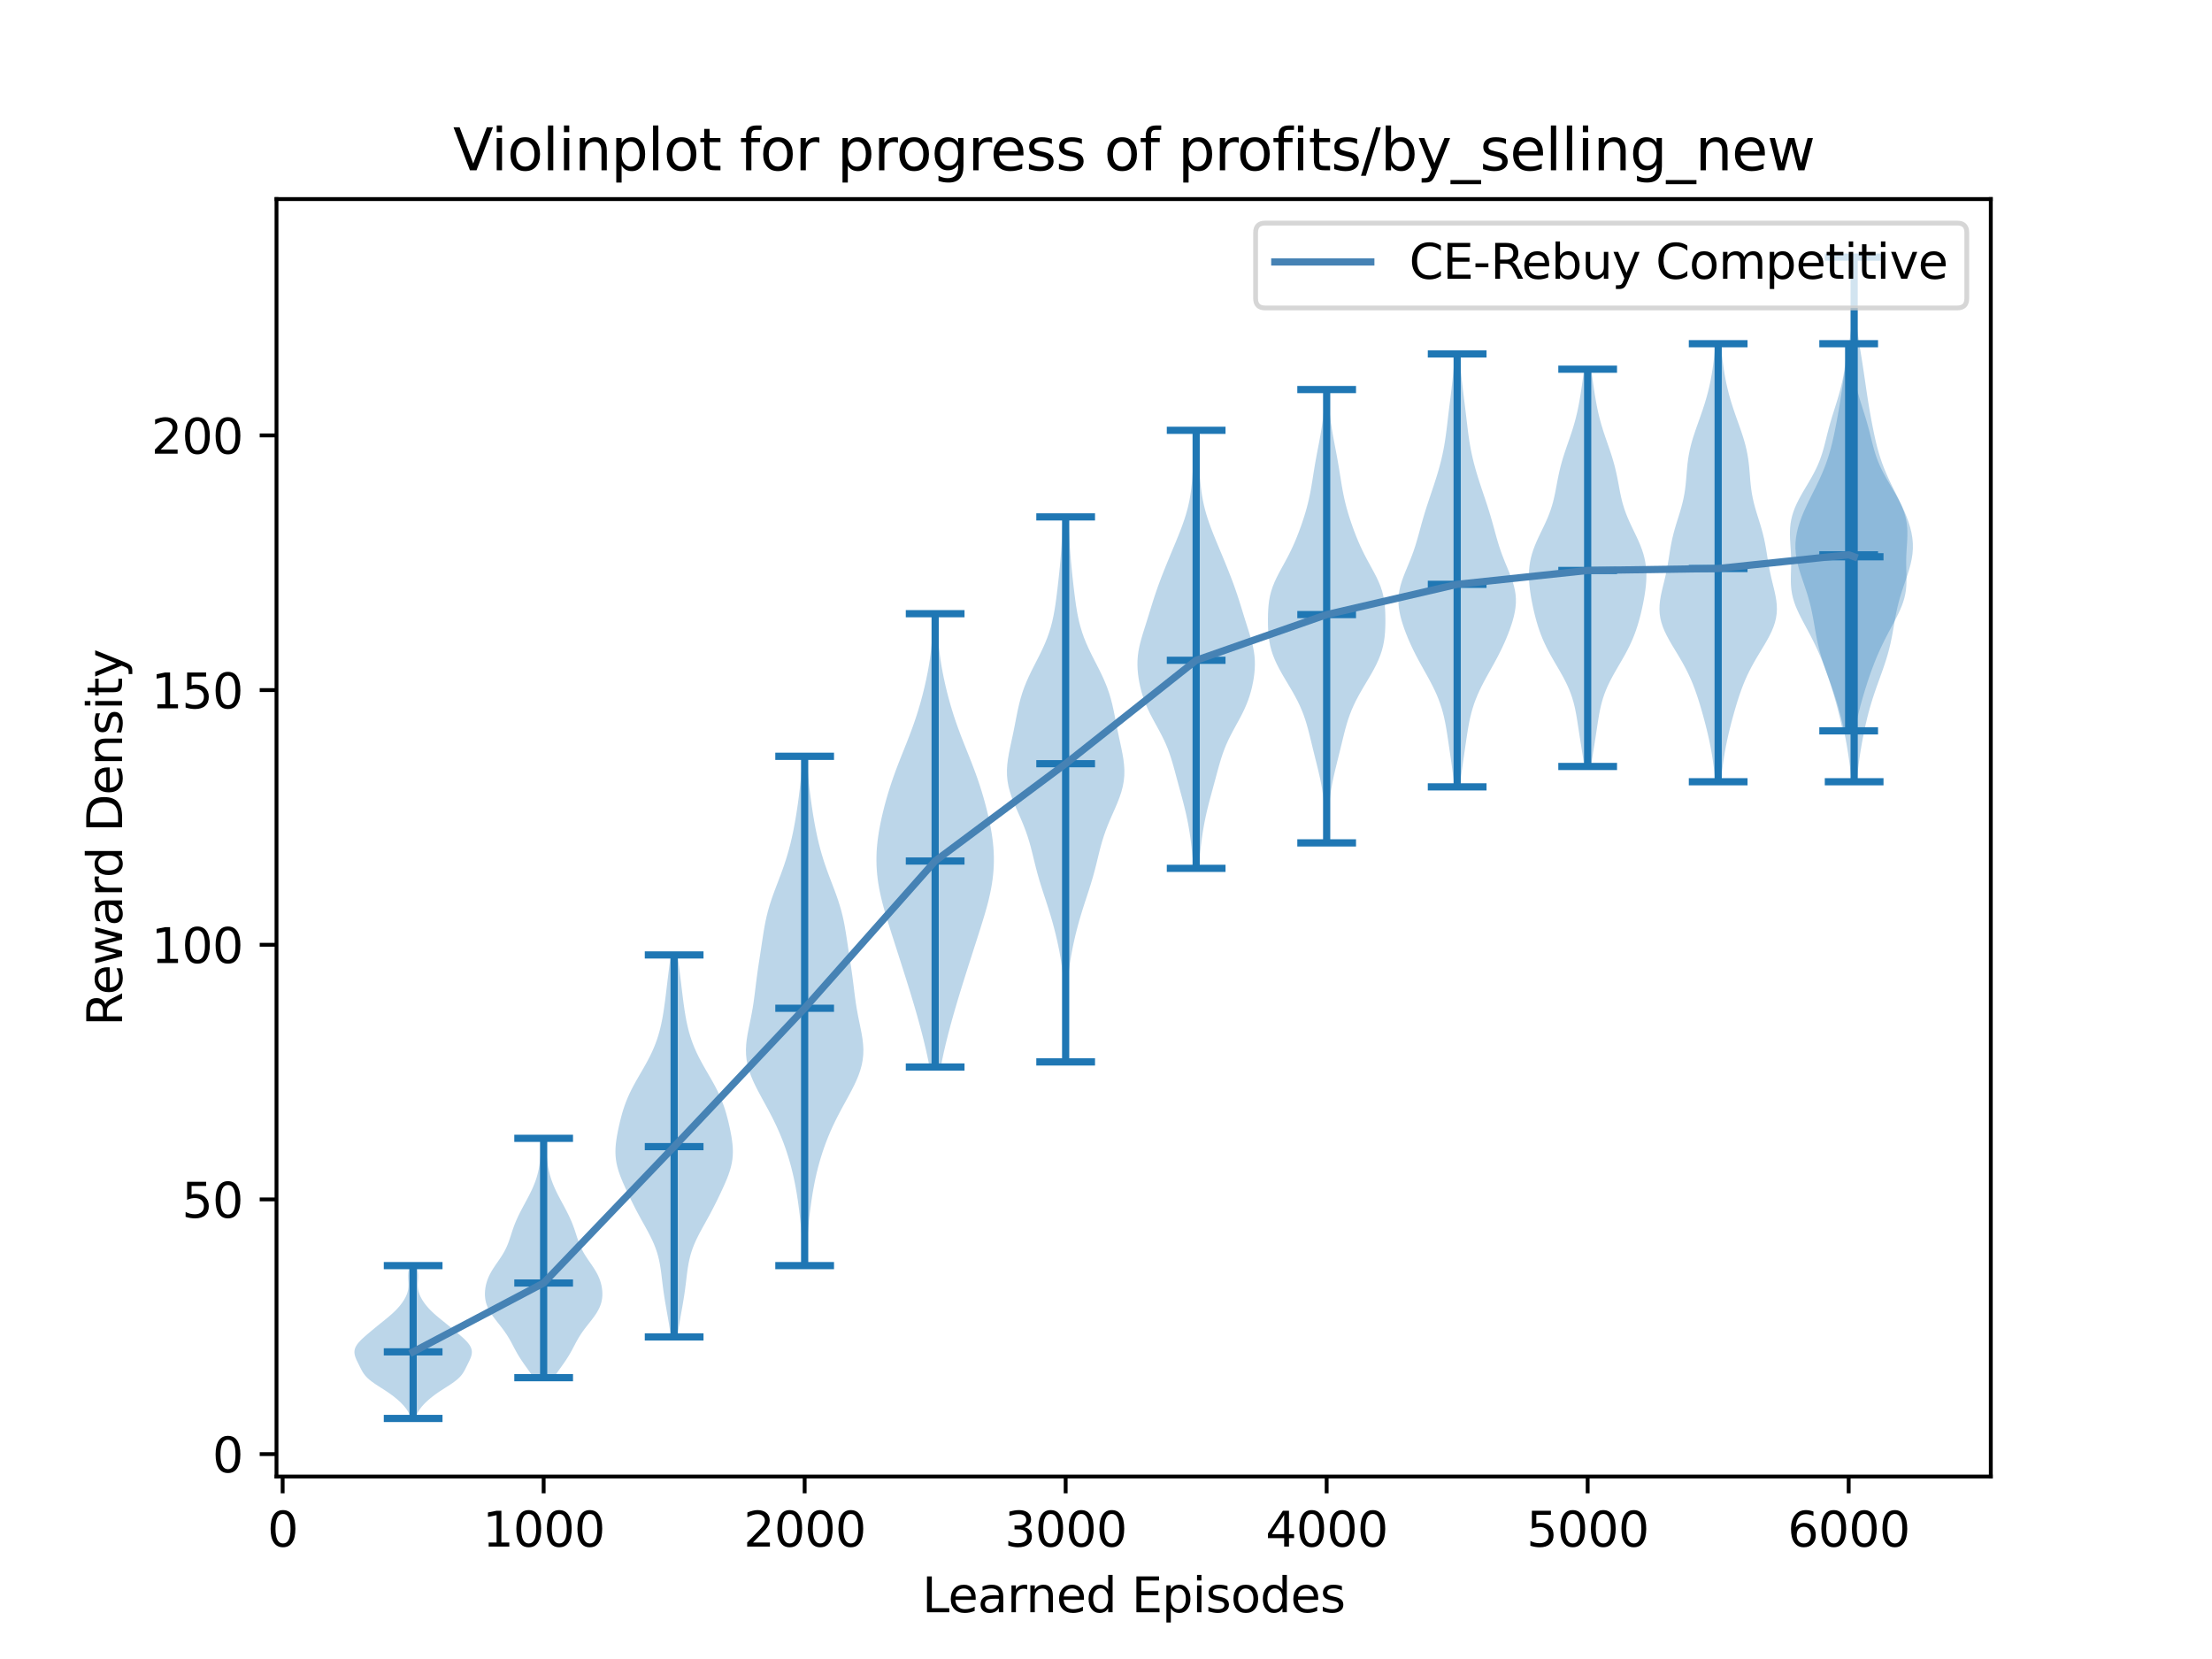 <?xml version="1.0" encoding="utf-8" standalone="no"?>
<!DOCTYPE svg PUBLIC "-//W3C//DTD SVG 1.1//EN"
  "http://www.w3.org/Graphics/SVG/1.1/DTD/svg11.dtd">
<svg xmlns:xlink="http://www.w3.org/1999/xlink" width="460.8pt" height="345.6pt" viewBox="0 0 460.8 345.6" xmlns="http://www.w3.org/2000/svg" version="1.1">
 <defs>
  <style type="text/css">*{stroke-linejoin: round; stroke-linecap: butt}</style>
 </defs>
 <g id="figure_1">
  <g id="patch_1">
   <path d="M 0 345.6 
L 460.8 345.6 
L 460.8 0 
L 0 0 
z
" style="fill: #ffffff"/>
  </g>
  <g id="axes_1">
   <g id="patch_2">
    <path d="M 57.6 307.584 
L 414.72 307.584 
L 414.72 41.472 
L 57.6 41.472 
z
" style="fill: #ffffff"/>
   </g>
   <g id="PolyCollection_1">
    <path d="M 86.53 295.488 
L 85.602 295.488 
L 85.503 295.166 
L 85.385 294.845 
L 85.245 294.523 
L 85.082 294.202 
L 84.893 293.88 
L 84.68 293.559 
L 84.44 293.237 
L 84.175 292.916 
L 83.885 292.594 
L 83.573 292.273 
L 83.239 291.951 
L 82.883 291.63 
L 82.506 291.308 
L 82.108 290.987 
L 81.688 290.665 
L 81.246 290.344 
L 80.784 290.022 
L 80.303 289.7 
L 79.808 289.379 
L 79.306 289.057 
L 78.803 288.736 
L 78.311 288.414 
L 77.838 288.093 
L 77.394 287.771 
L 76.987 287.45 
L 76.621 287.128 
L 76.3 286.807 
L 76.02 286.485 
L 75.778 286.164 
L 75.568 285.842 
L 75.381 285.521 
L 75.21 285.199 
L 75.047 284.877 
L 74.886 284.556 
L 74.727 284.234 
L 74.567 283.913 
L 74.41 283.591 
L 74.26 283.27 
L 74.122 282.948 
L 74.004 282.627 
L 73.912 282.305 
L 73.853 281.984 
L 73.833 281.662 
L 73.855 281.341 
L 73.924 281.019 
L 74.04 280.698 
L 74.203 280.376 
L 74.41 280.055 
L 74.659 279.733 
L 74.943 279.411 
L 75.257 279.09 
L 75.594 278.768 
L 75.95 278.447 
L 76.317 278.125 
L 76.693 277.804 
L 77.074 277.482 
L 77.459 277.161 
L 77.847 276.839 
L 78.238 276.518 
L 78.631 276.196 
L 79.027 275.875 
L 79.426 275.553 
L 79.824 275.232 
L 80.221 274.91 
L 80.614 274.588 
L 81 274.267 
L 81.375 273.945 
L 81.737 273.624 
L 82.083 273.302 
L 82.411 272.981 
L 82.721 272.659 
L 83.013 272.338 
L 83.286 272.016 
L 83.54 271.695 
L 83.777 271.373 
L 83.997 271.052 
L 84.199 270.73 
L 84.383 270.409 
L 84.547 270.087 
L 84.692 269.766 
L 84.814 269.444 
L 84.915 269.122 
L 84.993 268.801 
L 85.049 268.479 
L 85.084 268.158 
L 85.101 267.836 
L 85.102 267.515 
L 85.092 267.193 
L 85.075 266.872 
L 85.056 266.55 
L 85.041 266.229 
L 85.033 265.907 
L 85.037 265.586 
L 85.054 265.264 
L 85.087 264.943 
L 85.136 264.621 
L 85.198 264.299 
L 85.271 263.978 
L 85.352 263.656 
L 86.781 263.656 
L 86.781 263.656 
L 86.862 263.978 
L 86.935 264.299 
L 86.997 264.621 
L 87.045 264.943 
L 87.078 265.264 
L 87.096 265.586 
L 87.1 265.907 
L 87.092 266.229 
L 87.077 266.55 
L 87.058 266.872 
L 87.041 267.193 
L 87.031 267.515 
L 87.032 267.836 
L 87.049 268.158 
L 87.084 268.479 
L 87.14 268.801 
L 87.218 269.122 
L 87.318 269.444 
L 87.441 269.766 
L 87.586 270.087 
L 87.75 270.409 
L 87.934 270.73 
L 88.136 271.052 
L 88.355 271.373 
L 88.592 271.695 
L 88.847 272.016 
L 89.12 272.338 
L 89.412 272.659 
L 89.722 272.981 
L 90.05 273.302 
L 90.396 273.624 
L 90.758 273.945 
L 91.133 274.267 
L 91.518 274.588 
L 91.911 274.91 
L 92.308 275.232 
L 92.707 275.553 
L 93.105 275.875 
L 93.501 276.196 
L 93.895 276.518 
L 94.286 276.839 
L 94.673 277.161 
L 95.058 277.482 
L 95.44 277.804 
L 95.816 278.125 
L 96.183 278.447 
L 96.538 278.768 
L 96.876 279.09 
L 97.19 279.411 
L 97.474 279.733 
L 97.722 280.055 
L 97.93 280.376 
L 98.093 280.698 
L 98.209 281.019 
L 98.277 281.341 
L 98.3 281.662 
L 98.28 281.984 
L 98.221 282.305 
L 98.129 282.627 
L 98.011 282.948 
L 97.873 283.27 
L 97.723 283.591 
L 97.566 283.913 
L 97.406 284.234 
L 97.246 284.556 
L 97.086 284.877 
L 96.923 285.199 
L 96.752 285.521 
L 96.565 285.842 
L 96.355 286.164 
L 96.113 286.485 
L 95.833 286.807 
L 95.511 287.128 
L 95.146 287.45 
L 94.738 287.771 
L 94.295 288.093 
L 93.822 288.414 
L 93.329 288.736 
L 92.827 289.057 
L 92.325 289.379 
L 91.83 289.7 
L 91.349 290.022 
L 90.887 290.344 
L 90.445 290.665 
L 90.025 290.987 
L 89.627 291.308 
L 89.25 291.63 
L 88.894 291.951 
L 88.56 292.273 
L 88.247 292.594 
L 87.958 292.916 
L 87.693 293.237 
L 87.453 293.559 
L 87.239 293.88 
L 87.051 294.202 
L 86.888 294.523 
L 86.748 294.845 
L 86.63 295.166 
L 86.53 295.488 
z
" clip-path="url(#peeec4373b0)" style="fill: #1f77b4; fill-opacity: 0.3"/>
   </g>
   <g id="PolyCollection_2">
    <path d="M 115.359 287 
L 111.146 287 
L 110.819 286.496 
L 110.475 285.992 
L 110.121 285.488 
L 109.76 284.985 
L 109.4 284.481 
L 109.045 283.977 
L 108.7 283.473 
L 108.369 282.97 
L 108.054 282.466 
L 107.756 281.962 
L 107.472 281.459 
L 107.2 280.955 
L 106.935 280.451 
L 106.67 279.947 
L 106.4 279.444 
L 106.117 278.94 
L 105.816 278.436 
L 105.494 277.932 
L 105.15 277.429 
L 104.785 276.925 
L 104.402 276.421 
L 104.008 275.917 
L 103.61 275.414 
L 103.216 274.91 
L 102.837 274.406 
L 102.481 273.903 
L 102.155 273.399 
L 101.867 272.895 
L 101.619 272.391 
L 101.415 271.888 
L 101.255 271.384 
L 101.137 270.88 
L 101.061 270.376 
L 101.022 269.873 
L 101.019 269.369 
L 101.047 268.865 
L 101.106 268.361 
L 101.195 267.858 
L 101.314 267.354 
L 101.464 266.85 
L 101.646 266.347 
L 101.861 265.843 
L 102.11 265.339 
L 102.389 264.835 
L 102.696 264.332 
L 103.024 263.828 
L 103.367 263.324 
L 103.716 262.82 
L 104.062 262.317 
L 104.397 261.813 
L 104.715 261.309 
L 105.009 260.806 
L 105.278 260.302 
L 105.52 259.798 
L 105.737 259.294 
L 105.932 258.791 
L 106.112 258.287 
L 106.28 257.783 
L 106.443 257.279 
L 106.605 256.776 
L 106.772 256.272 
L 106.947 255.768 
L 107.132 255.264 
L 107.33 254.761 
L 107.541 254.257 
L 107.765 253.753 
L 108 253.25 
L 108.247 252.746 
L 108.503 252.242 
L 108.767 251.738 
L 109.036 251.235 
L 109.307 250.731 
L 109.579 250.227 
L 109.848 249.723 
L 110.113 249.22 
L 110.37 248.716 
L 110.618 248.212 
L 110.855 247.708 
L 111.078 247.205 
L 111.287 246.701 
L 111.481 246.197 
L 111.659 245.694 
L 111.82 245.19 
L 111.964 244.686 
L 112.093 244.182 
L 112.205 243.679 
L 112.302 243.175 
L 112.386 242.671 
L 112.457 242.167 
L 112.518 241.664 
L 112.57 241.16 
L 112.616 240.656 
L 112.656 240.152 
L 112.694 239.649 
L 112.731 239.145 
L 112.767 238.641 
L 112.804 238.138 
L 112.841 237.634 
L 112.88 237.13 
L 113.625 237.13 
L 113.625 237.13 
L 113.663 237.634 
L 113.701 238.138 
L 113.738 238.641 
L 113.774 239.145 
L 113.81 239.649 
L 113.848 240.152 
L 113.889 240.656 
L 113.935 241.16 
L 113.987 241.664 
L 114.048 242.167 
L 114.119 242.671 
L 114.202 243.175 
L 114.3 243.679 
L 114.412 244.182 
L 114.54 244.686 
L 114.685 245.19 
L 114.846 245.694 
L 115.024 246.197 
L 115.217 246.701 
L 115.427 247.205 
L 115.65 247.708 
L 115.887 248.212 
L 116.134 248.716 
L 116.392 249.22 
L 116.656 249.723 
L 116.926 250.227 
L 117.197 250.731 
L 117.469 251.235 
L 117.738 251.738 
L 118.001 252.242 
L 118.257 252.746 
L 118.504 253.25 
L 118.74 253.753 
L 118.964 254.257 
L 119.175 254.761 
L 119.372 255.264 
L 119.558 255.768 
L 119.733 256.272 
L 119.9 256.776 
L 120.062 257.279 
L 120.225 257.783 
L 120.393 258.287 
L 120.572 258.791 
L 120.768 259.294 
L 120.985 259.798 
L 121.227 260.302 
L 121.495 260.806 
L 121.79 261.309 
L 122.107 261.813 
L 122.443 262.317 
L 122.789 262.82 
L 123.138 263.324 
L 123.481 263.828 
L 123.809 264.332 
L 124.116 264.835 
L 124.395 265.339 
L 124.643 265.843 
L 124.859 266.347 
L 125.041 266.85 
L 125.191 267.354 
L 125.31 267.858 
L 125.399 268.361 
L 125.458 268.865 
L 125.486 269.369 
L 125.482 269.873 
L 125.444 270.376 
L 125.367 270.88 
L 125.25 271.384 
L 125.09 271.888 
L 124.886 272.391 
L 124.638 272.895 
L 124.349 273.399 
L 124.024 273.903 
L 123.667 274.406 
L 123.288 274.91 
L 122.895 275.414 
L 122.497 275.917 
L 122.103 276.421 
L 121.72 276.925 
L 121.354 277.429 
L 121.01 277.932 
L 120.688 278.436 
L 120.388 278.94 
L 120.105 279.444 
L 119.834 279.947 
L 119.57 280.451 
L 119.304 280.955 
L 119.033 281.459 
L 118.749 281.962 
L 118.45 282.466 
L 118.135 282.97 
L 117.804 283.473 
L 117.46 283.977 
L 117.105 284.481 
L 116.744 284.985 
L 116.384 285.488 
L 116.03 285.992 
L 115.686 286.496 
L 115.359 287 
z
" clip-path="url(#peeec4373b0)" style="fill: #1f77b4; fill-opacity: 0.3"/>
   </g>
   <g id="PolyCollection_3">
    <path d="M 141.105 278.511 
L 139.772 278.511 
L 139.66 277.707 
L 139.54 276.904 
L 139.412 276.1 
L 139.277 275.296 
L 139.138 274.492 
L 138.996 273.688 
L 138.853 272.884 
L 138.711 272.081 
L 138.573 271.277 
L 138.441 270.473 
L 138.317 269.669 
L 138.201 268.865 
L 138.094 268.061 
L 137.994 267.258 
L 137.897 266.454 
L 137.8 265.65 
L 137.697 264.846 
L 137.58 264.042 
L 137.443 263.238 
L 137.279 262.435 
L 137.082 261.631 
L 136.847 260.827 
L 136.571 260.023 
L 136.256 259.219 
L 135.902 258.415 
L 135.515 257.612 
L 135.101 256.808 
L 134.668 256.004 
L 134.224 255.2 
L 133.777 254.396 
L 133.333 253.592 
L 132.898 252.789 
L 132.473 251.985 
L 132.06 251.181 
L 131.657 250.377 
L 131.264 249.573 
L 130.878 248.77 
L 130.5 247.966 
L 130.131 247.162 
L 129.775 246.358 
L 129.439 245.554 
L 129.129 244.75 
L 128.854 243.947 
L 128.622 243.143 
L 128.438 242.339 
L 128.307 241.535 
L 128.23 240.731 
L 128.205 239.927 
L 128.227 239.124 
L 128.291 238.32 
L 128.389 237.516 
L 128.515 236.712 
L 128.661 235.908 
L 128.825 235.104 
L 129.002 234.301 
L 129.192 233.497 
L 129.397 232.693 
L 129.619 231.889 
L 129.862 231.085 
L 130.131 230.281 
L 130.427 229.478 
L 130.755 228.674 
L 131.114 227.87 
L 131.503 227.066 
L 131.919 226.262 
L 132.358 225.459 
L 132.813 224.655 
L 133.278 223.851 
L 133.744 223.047 
L 134.206 222.243 
L 134.654 221.439 
L 135.085 220.636 
L 135.492 219.832 
L 135.873 219.028 
L 136.225 218.224 
L 136.546 217.42 
L 136.838 216.616 
L 137.1 215.813 
L 137.334 215.009 
L 137.544 214.205 
L 137.73 213.401 
L 137.897 212.597 
L 138.047 211.793 
L 138.183 210.99 
L 138.307 210.186 
L 138.423 209.382 
L 138.531 208.578 
L 138.634 207.774 
L 138.733 206.97 
L 138.831 206.167 
L 138.927 205.363 
L 139.024 204.559 
L 139.121 203.755 
L 139.22 202.951 
L 139.321 202.148 
L 139.422 201.344 
L 139.524 200.54 
L 139.625 199.736 
L 139.724 198.932 
L 141.152 198.932 
L 141.152 198.932 
L 141.252 199.736 
L 141.353 200.54 
L 141.455 201.344 
L 141.556 202.148 
L 141.656 202.951 
L 141.755 203.755 
L 141.853 204.559 
L 141.949 205.363 
L 142.046 206.167 
L 142.143 206.97 
L 142.243 207.774 
L 142.346 208.578 
L 142.454 209.382 
L 142.569 210.186 
L 142.694 210.99 
L 142.83 211.793 
L 142.979 212.597 
L 143.146 213.401 
L 143.333 214.205 
L 143.542 215.009 
L 143.777 215.813 
L 144.039 216.616 
L 144.33 217.42 
L 144.652 218.224 
L 145.003 219.028 
L 145.384 219.832 
L 145.792 220.636 
L 146.222 221.439 
L 146.671 222.243 
L 147.132 223.047 
L 147.599 223.851 
L 148.063 224.655 
L 148.519 225.459 
L 148.958 226.262 
L 149.374 227.066 
L 149.763 227.87 
L 150.122 228.674 
L 150.449 229.478 
L 150.746 230.281 
L 151.014 231.085 
L 151.258 231.889 
L 151.48 232.693 
L 151.685 233.497 
L 151.875 234.301 
L 152.052 235.104 
L 152.215 235.908 
L 152.362 236.712 
L 152.487 237.516 
L 152.586 238.32 
L 152.65 239.124 
L 152.672 239.927 
L 152.647 240.731 
L 152.569 241.535 
L 152.438 242.339 
L 152.255 243.143 
L 152.022 243.947 
L 151.747 244.75 
L 151.438 245.554 
L 151.101 246.358 
L 150.746 247.162 
L 150.377 247.966 
L 149.998 248.77 
L 149.613 249.573 
L 149.219 250.377 
L 148.817 251.181 
L 148.403 251.985 
L 147.979 252.789 
L 147.543 253.592 
L 147.1 254.396 
L 146.653 255.2 
L 146.209 256.004 
L 145.775 256.808 
L 145.362 257.612 
L 144.974 258.415 
L 144.621 259.219 
L 144.305 260.023 
L 144.03 260.827 
L 143.795 261.631 
L 143.598 262.435 
L 143.433 263.238 
L 143.296 264.042 
L 143.18 264.846 
L 143.076 265.65 
L 142.979 266.454 
L 142.883 267.258 
L 142.782 268.061 
L 142.675 268.865 
L 142.559 269.669 
L 142.435 270.473 
L 142.303 271.277 
L 142.166 272.081 
L 142.024 272.884 
L 141.881 273.688 
L 141.739 274.492 
L 141.6 275.296 
L 141.465 276.1 
L 141.337 276.904 
L 141.216 277.707 
L 141.105 278.511 
z
" clip-path="url(#peeec4373b0)" style="fill: #1f77b4; fill-opacity: 0.3"/>
   </g>
   <g id="PolyCollection_4">
    <path d="M 167.903 263.656 
L 167.346 263.656 
L 167.306 262.585 
L 167.26 261.513 
L 167.208 260.441 
L 167.147 259.369 
L 167.077 258.298 
L 166.998 257.226 
L 166.908 256.154 
L 166.807 255.082 
L 166.696 254.01 
L 166.575 252.939 
L 166.444 251.867 
L 166.301 250.795 
L 166.146 249.723 
L 165.977 248.652 
L 165.792 247.58 
L 165.59 246.508 
L 165.368 245.436 
L 165.125 244.365 
L 164.859 243.293 
L 164.57 242.221 
L 164.256 241.149 
L 163.917 240.077 
L 163.553 239.006 
L 163.161 237.934 
L 162.74 236.862 
L 162.291 235.79 
L 161.811 234.719 
L 161.303 233.647 
L 160.766 232.575 
L 160.206 231.503 
L 159.628 230.432 
L 159.041 229.36 
L 158.456 228.288 
L 157.884 227.216 
L 157.341 226.144 
L 156.84 225.073 
L 156.397 224.001 
L 156.024 222.929 
L 155.733 221.857 
L 155.529 220.786 
L 155.416 219.714 
L 155.391 218.642 
L 155.444 217.57 
L 155.565 216.499 
L 155.737 215.427 
L 155.942 214.355 
L 156.162 213.283 
L 156.383 212.211 
L 156.593 211.14 
L 156.784 210.068 
L 156.955 208.996 
L 157.106 207.924 
L 157.245 206.853 
L 157.377 205.781 
L 157.509 204.709 
L 157.647 203.637 
L 157.793 202.566 
L 157.948 201.494 
L 158.109 200.422 
L 158.274 199.35 
L 158.439 198.278 
L 158.601 197.207 
L 158.763 196.135 
L 158.926 195.063 
L 159.096 193.991 
L 159.282 192.92 
L 159.489 191.848 
L 159.727 190.776 
L 159.998 189.704 
L 160.306 188.632 
L 160.648 187.561 
L 161.02 186.489 
L 161.413 185.417 
L 161.82 184.345 
L 162.23 183.274 
L 162.634 182.202 
L 163.025 181.13 
L 163.398 180.058 
L 163.748 178.987 
L 164.074 177.915 
L 164.375 176.843 
L 164.653 175.771 
L 164.908 174.699 
L 165.144 173.628 
L 165.361 172.556 
L 165.562 171.484 
L 165.75 170.412 
L 165.925 169.341 
L 166.088 168.269 
L 166.242 167.197 
L 166.386 166.125 
L 166.521 165.054 
L 166.647 163.982 
L 166.764 162.91 
L 166.872 161.838 
L 166.971 160.766 
L 167.06 159.695 
L 167.14 158.623 
L 167.212 157.551 
L 168.036 157.551 
L 168.036 157.551 
L 168.108 158.623 
L 168.189 159.695 
L 168.278 160.766 
L 168.376 161.838 
L 168.484 162.91 
L 168.601 163.982 
L 168.727 165.054 
L 168.862 166.125 
L 169.007 167.197 
L 169.16 168.269 
L 169.324 169.341 
L 169.499 170.412 
L 169.686 171.484 
L 169.887 172.556 
L 170.105 173.628 
L 170.34 174.699 
L 170.596 175.771 
L 170.873 176.843 
L 171.175 177.915 
L 171.5 178.987 
L 171.85 180.058 
L 172.223 181.13 
L 172.614 182.202 
L 173.019 183.274 
L 173.429 184.345 
L 173.835 185.417 
L 174.229 186.489 
L 174.6 187.561 
L 174.942 188.632 
L 175.25 189.704 
L 175.522 190.776 
L 175.759 191.848 
L 175.967 192.92 
L 176.152 193.991 
L 176.323 195.063 
L 176.486 196.135 
L 176.647 197.207 
L 176.81 198.278 
L 176.974 199.35 
L 177.139 200.422 
L 177.3 201.494 
L 177.455 202.566 
L 177.601 203.637 
L 177.739 204.709 
L 177.871 205.781 
L 178.003 206.853 
L 178.142 207.924 
L 178.294 208.996 
L 178.464 210.068 
L 178.656 211.14 
L 178.865 212.211 
L 179.086 213.283 
L 179.307 214.355 
L 179.512 215.427 
L 179.683 216.499 
L 179.804 217.57 
L 179.858 218.642 
L 179.832 219.714 
L 179.719 220.786 
L 179.516 221.857 
L 179.224 222.929 
L 178.852 224.001 
L 178.409 225.073 
L 177.908 226.144 
L 177.364 227.216 
L 176.793 228.288 
L 176.207 229.36 
L 175.62 230.432 
L 175.042 231.503 
L 174.482 232.575 
L 173.946 233.647 
L 173.437 234.719 
L 172.958 235.79 
L 172.508 236.862 
L 172.088 237.934 
L 171.696 239.006 
L 171.331 240.077 
L 170.992 241.149 
L 170.679 242.221 
L 170.389 243.293 
L 170.124 244.365 
L 169.88 245.436 
L 169.659 246.508 
L 169.456 247.58 
L 169.272 248.652 
L 169.103 249.723 
L 168.948 250.795 
L 168.805 251.867 
L 168.673 252.939 
L 168.552 254.01 
L 168.441 255.082 
L 168.341 256.154 
L 168.251 257.226 
L 168.171 258.298 
L 168.101 259.369 
L 168.041 260.441 
L 167.988 261.513 
L 167.943 262.585 
L 167.903 263.656 
z
" clip-path="url(#peeec4373b0)" style="fill: #1f77b4; fill-opacity: 0.3"/>
   </g>
   <g id="PolyCollection_5">
    <path d="M 195.984 222.275 
L 193.636 222.275 
L 193.453 221.321 
L 193.258 220.368 
L 193.053 219.414 
L 192.837 218.46 
L 192.612 217.506 
L 192.38 216.552 
L 192.139 215.598 
L 191.891 214.644 
L 191.637 213.69 
L 191.376 212.737 
L 191.11 211.783 
L 190.838 210.829 
L 190.561 209.875 
L 190.28 208.921 
L 189.994 207.967 
L 189.705 207.013 
L 189.412 206.059 
L 189.116 205.106 
L 188.818 204.152 
L 188.517 203.198 
L 188.215 202.244 
L 187.911 201.29 
L 187.607 200.336 
L 187.301 199.382 
L 186.996 198.428 
L 186.69 197.475 
L 186.384 196.521 
L 186.078 195.567 
L 185.772 194.613 
L 185.469 193.659 
L 185.168 192.705 
L 184.871 191.751 
L 184.582 190.797 
L 184.302 189.844 
L 184.035 188.89 
L 183.784 187.936 
L 183.551 186.982 
L 183.338 186.028 
L 183.149 185.074 
L 182.984 184.12 
L 182.846 183.166 
L 182.735 182.213 
L 182.653 181.259 
L 182.6 180.305 
L 182.577 179.351 
L 182.583 178.397 
L 182.618 177.443 
L 182.682 176.489 
L 182.774 175.535 
L 182.891 174.582 
L 183.031 173.628 
L 183.192 172.674 
L 183.373 171.72 
L 183.571 170.766 
L 183.785 169.812 
L 184.014 168.858 
L 184.256 167.904 
L 184.512 166.951 
L 184.782 165.997 
L 185.065 165.043 
L 185.363 164.089 
L 185.675 163.135 
L 186 162.181 
L 186.339 161.227 
L 186.69 160.273 
L 187.052 159.32 
L 187.423 158.366 
L 187.8 157.412 
L 188.181 156.458 
L 188.562 155.504 
L 188.941 154.55 
L 189.313 153.596 
L 189.677 152.642 
L 190.03 151.689 
L 190.371 150.735 
L 190.697 149.781 
L 191.01 148.827 
L 191.308 147.873 
L 191.592 146.919 
L 191.862 145.965 
L 192.119 145.011 
L 192.363 144.058 
L 192.594 143.104 
L 192.813 142.15 
L 193.019 141.196 
L 193.212 140.242 
L 193.39 139.288 
L 193.553 138.334 
L 193.7 137.38 
L 193.831 136.427 
L 193.945 135.473 
L 194.042 134.519 
L 194.123 133.565 
L 194.191 132.611 
L 194.246 131.657 
L 194.291 130.703 
L 194.33 129.749 
L 194.363 128.796 
L 194.395 127.842 
L 195.225 127.842 
L 195.225 127.842 
L 195.257 128.796 
L 195.291 129.749 
L 195.329 130.703 
L 195.375 131.657 
L 195.43 132.611 
L 195.497 133.565 
L 195.579 134.519 
L 195.676 135.473 
L 195.79 136.427 
L 195.92 137.38 
L 196.067 138.334 
L 196.231 139.288 
L 196.409 140.242 
L 196.601 141.196 
L 196.807 142.15 
L 197.026 143.104 
L 197.257 144.058 
L 197.501 145.011 
L 197.758 145.965 
L 198.028 146.919 
L 198.312 147.873 
L 198.61 148.827 
L 198.923 149.781 
L 199.25 150.735 
L 199.59 151.689 
L 199.943 152.642 
L 200.307 153.596 
L 200.68 154.55 
L 201.058 155.504 
L 201.439 156.458 
L 201.82 157.412 
L 202.197 158.366 
L 202.568 159.32 
L 202.93 160.273 
L 203.282 161.227 
L 203.62 162.181 
L 203.946 163.135 
L 204.257 164.089 
L 204.555 165.043 
L 204.838 165.997 
L 205.108 166.951 
L 205.364 167.904 
L 205.607 168.858 
L 205.835 169.812 
L 206.049 170.766 
L 206.247 171.72 
L 206.428 172.674 
L 206.59 173.628 
L 206.73 174.582 
L 206.847 175.535 
L 206.938 176.489 
L 207.002 177.443 
L 207.038 178.397 
L 207.044 179.351 
L 207.02 180.305 
L 206.967 181.259 
L 206.885 182.213 
L 206.775 183.166 
L 206.636 184.12 
L 206.472 185.074 
L 206.282 186.028 
L 206.07 186.982 
L 205.836 187.936 
L 205.585 188.89 
L 205.318 189.844 
L 205.038 190.797 
L 204.749 191.751 
L 204.453 192.705 
L 204.152 193.659 
L 203.848 194.613 
L 203.543 195.567 
L 203.237 196.521 
L 202.93 197.475 
L 202.625 198.428 
L 202.319 199.382 
L 202.014 200.336 
L 201.709 201.29 
L 201.406 202.244 
L 201.103 203.198 
L 200.803 204.152 
L 200.504 205.106 
L 200.208 206.059 
L 199.916 207.013 
L 199.626 207.967 
L 199.341 208.921 
L 199.059 209.875 
L 198.783 210.829 
L 198.511 211.783 
L 198.244 212.737 
L 197.984 213.69 
L 197.729 214.644 
L 197.481 215.598 
L 197.241 216.552 
L 197.008 217.506 
L 196.783 218.46 
L 196.568 219.414 
L 196.362 220.368 
L 196.167 221.321 
L 195.984 222.275 
z
" clip-path="url(#peeec4373b0)" style="fill: #1f77b4; fill-opacity: 0.3"/>
   </g>
   <g id="PolyCollection_6">
    <path d="M 222.147 221.214 
L 221.846 221.214 
L 221.846 220.068 
L 221.851 218.921 
L 221.858 217.774 
L 221.866 216.627 
L 221.874 215.48 
L 221.878 214.334 
L 221.877 213.187 
L 221.869 212.04 
L 221.853 210.893 
L 221.828 209.746 
L 221.791 208.6 
L 221.743 207.453 
L 221.681 206.306 
L 221.603 205.159 
L 221.507 204.012 
L 221.391 202.866 
L 221.253 201.719 
L 221.093 200.572 
L 220.91 199.425 
L 220.704 198.278 
L 220.477 197.132 
L 220.23 195.985 
L 219.963 194.838 
L 219.678 193.691 
L 219.374 192.544 
L 219.051 191.398 
L 218.71 190.251 
L 218.352 189.104 
L 217.983 187.957 
L 217.608 186.81 
L 217.233 185.664 
L 216.867 184.517 
L 216.518 183.37 
L 216.188 182.223 
L 215.88 181.077 
L 215.589 179.93 
L 215.309 178.783 
L 215.028 177.636 
L 214.734 176.489 
L 214.414 175.343 
L 214.057 174.196 
L 213.658 173.049 
L 213.217 171.902 
L 212.74 170.755 
L 212.239 169.609 
L 211.733 168.462 
L 211.244 167.315 
L 210.795 166.168 
L 210.409 165.021 
L 210.104 163.875 
L 209.893 162.728 
L 209.78 161.581 
L 209.762 160.434 
L 209.832 159.287 
L 209.973 158.141 
L 210.167 156.994 
L 210.395 155.847 
L 210.64 154.7 
L 210.888 153.553 
L 211.129 152.407 
L 211.36 151.26 
L 211.583 150.113 
L 211.807 148.966 
L 212.043 147.819 
L 212.303 146.673 
L 212.6 145.526 
L 212.946 144.379 
L 213.347 143.232 
L 213.804 142.086 
L 214.313 140.939 
L 214.863 139.792 
L 215.441 138.645 
L 216.029 137.498 
L 216.609 136.352 
L 217.164 135.205 
L 217.679 134.058 
L 218.143 132.911 
L 218.552 131.764 
L 218.904 130.618 
L 219.202 129.471 
L 219.453 128.324 
L 219.665 127.177 
L 219.848 126.03 
L 220.009 124.884 
L 220.157 123.737 
L 220.295 122.59 
L 220.427 121.443 
L 220.554 120.296 
L 220.675 119.15 
L 220.789 118.003 
L 220.893 116.856 
L 220.987 115.709 
L 221.071 114.562 
L 221.145 113.416 
L 221.212 112.269 
L 221.273 111.122 
L 221.332 109.975 
L 221.391 108.828 
L 221.451 107.682 
L 222.541 107.682 
L 222.541 107.682 
L 222.602 108.828 
L 222.66 109.975 
L 222.719 111.122 
L 222.78 112.269 
L 222.847 113.416 
L 222.921 114.562 
L 223.005 115.709 
L 223.099 116.856 
L 223.203 118.003 
L 223.317 119.15 
L 223.438 120.296 
L 223.565 121.443 
L 223.697 122.59 
L 223.836 123.737 
L 223.983 124.884 
L 224.144 126.03 
L 224.327 127.177 
L 224.539 128.324 
L 224.79 129.471 
L 225.088 130.618 
L 225.44 131.764 
L 225.849 132.911 
L 226.314 134.058 
L 226.829 135.205 
L 227.383 136.352 
L 227.963 137.498 
L 228.551 138.645 
L 229.129 139.792 
L 229.679 140.939 
L 230.188 142.086 
L 230.645 143.232 
L 231.046 144.379 
L 231.392 145.526 
L 231.689 146.673 
L 231.95 147.819 
L 232.185 148.966 
L 232.409 150.113 
L 232.632 151.26 
L 232.863 152.407 
L 233.104 153.553 
L 233.352 154.7 
L 233.597 155.847 
L 233.825 156.994 
L 234.02 158.141 
L 234.16 159.287 
L 234.23 160.434 
L 234.213 161.581 
L 234.099 162.728 
L 233.888 163.875 
L 233.583 165.021 
L 233.197 166.168 
L 232.748 167.315 
L 232.26 168.462 
L 231.754 169.609 
L 231.253 170.755 
L 230.775 171.902 
L 230.334 173.049 
L 229.935 174.196 
L 229.578 175.343 
L 229.258 176.489 
L 228.964 177.636 
L 228.683 178.783 
L 228.403 179.93 
L 228.112 181.077 
L 227.804 182.223 
L 227.475 183.37 
L 227.125 184.517 
L 226.759 185.664 
L 226.385 186.81 
L 226.009 187.957 
L 225.64 189.104 
L 225.283 190.251 
L 224.942 191.398 
L 224.619 192.544 
L 224.314 193.691 
L 224.029 194.838 
L 223.762 195.985 
L 223.515 197.132 
L 223.288 198.278 
L 223.083 199.425 
L 222.899 200.572 
L 222.739 201.719 
L 222.601 202.866 
L 222.485 204.012 
L 222.389 205.159 
L 222.311 206.306 
L 222.249 207.453 
L 222.201 208.6 
L 222.165 209.746 
L 222.139 210.893 
L 222.123 212.04 
L 222.116 213.187 
L 222.115 214.334 
L 222.119 215.48 
L 222.126 216.627 
L 222.134 217.774 
L 222.141 218.921 
L 222.146 220.068 
L 222.147 221.214 
z
" clip-path="url(#peeec4373b0)" style="fill: #1f77b4; fill-opacity: 0.3"/>
   </g>
   <g id="PolyCollection_7">
    <path d="M 249.724 180.894 
L 248.64 180.894 
L 248.562 179.973 
L 248.479 179.051 
L 248.391 178.129 
L 248.297 177.207 
L 248.196 176.286 
L 248.085 175.364 
L 247.963 174.442 
L 247.828 173.521 
L 247.679 172.599 
L 247.515 171.677 
L 247.334 170.755 
L 247.138 169.834 
L 246.928 168.912 
L 246.703 167.99 
L 246.468 167.068 
L 246.225 166.147 
L 245.976 165.225 
L 245.725 164.303 
L 245.474 163.382 
L 245.224 162.46 
L 244.976 161.538 
L 244.727 160.616 
L 244.473 159.695 
L 244.209 158.773 
L 243.926 157.851 
L 243.618 156.93 
L 243.277 156.008 
L 242.899 155.086 
L 242.482 154.164 
L 242.029 153.243 
L 241.546 152.321 
L 241.045 151.399 
L 240.538 150.477 
L 240.039 149.556 
L 239.563 148.634 
L 239.12 147.712 
L 238.717 146.791 
L 238.358 145.869 
L 238.044 144.947 
L 237.773 144.025 
L 237.541 143.104 
L 237.346 142.182 
L 237.187 141.26 
L 237.065 140.339 
L 236.984 139.417 
L 236.948 138.495 
L 236.963 137.573 
L 237.031 136.652 
L 237.152 135.73 
L 237.324 134.808 
L 237.54 133.886 
L 237.79 132.965 
L 238.064 132.043 
L 238.351 131.121 
L 238.643 130.2 
L 238.934 129.278 
L 239.221 128.356 
L 239.505 127.434 
L 239.789 126.513 
L 240.075 125.591 
L 240.369 124.669 
L 240.673 123.748 
L 240.988 122.826 
L 241.317 121.904 
L 241.657 120.982 
L 242.008 120.061 
L 242.369 119.139 
L 242.737 118.217 
L 243.111 117.295 
L 243.49 116.374 
L 243.873 115.452 
L 244.257 114.53 
L 244.642 113.609 
L 245.024 112.687 
L 245.4 111.765 
L 245.767 110.843 
L 246.12 109.922 
L 246.455 109 
L 246.769 108.078 
L 247.057 107.157 
L 247.317 106.235 
L 247.548 105.313 
L 247.747 104.391 
L 247.918 103.47 
L 248.06 102.548 
L 248.179 101.626 
L 248.277 100.704 
L 248.358 99.783 
L 248.426 98.861 
L 248.486 97.939 
L 248.539 97.018 
L 248.589 96.096 
L 248.636 95.174 
L 248.682 94.252 
L 248.726 93.331 
L 248.768 92.409 
L 248.81 91.487 
L 248.85 90.566 
L 248.888 89.644 
L 249.476 89.644 
L 249.476 89.644 
L 249.515 90.566 
L 249.554 91.487 
L 249.596 92.409 
L 249.639 93.331 
L 249.683 94.252 
L 249.728 95.174 
L 249.775 96.096 
L 249.825 97.018 
L 249.878 97.939 
L 249.938 98.861 
L 250.006 99.783 
L 250.088 100.704 
L 250.185 101.626 
L 250.304 102.548 
L 250.446 103.47 
L 250.617 104.391 
L 250.816 105.313 
L 251.047 106.235 
L 251.307 107.157 
L 251.595 108.078 
L 251.909 109 
L 252.244 109.922 
L 252.598 110.843 
L 252.964 111.765 
L 253.34 112.687 
L 253.722 113.609 
L 254.107 114.53 
L 254.491 115.452 
L 254.874 116.374 
L 255.253 117.295 
L 255.627 118.217 
L 255.995 119.139 
L 256.356 120.061 
L 256.707 120.982 
L 257.047 121.904 
L 257.376 122.826 
L 257.692 123.748 
L 257.995 124.669 
L 258.289 125.591 
L 258.576 126.513 
L 258.859 127.434 
L 259.143 128.356 
L 259.43 129.278 
L 259.721 130.2 
L 260.013 131.121 
L 260.3 132.043 
L 260.574 132.965 
L 260.824 133.886 
L 261.04 134.808 
L 261.212 135.73 
L 261.333 136.652 
L 261.401 137.573 
L 261.416 138.495 
L 261.38 139.417 
L 261.299 140.339 
L 261.177 141.26 
L 261.018 142.182 
L 260.823 143.104 
L 260.591 144.025 
L 260.32 144.947 
L 260.006 145.869 
L 259.647 146.791 
L 259.244 147.712 
L 258.801 148.634 
L 258.325 149.556 
L 257.826 150.477 
L 257.32 151.399 
L 256.818 152.321 
L 256.336 153.243 
L 255.882 154.164 
L 255.465 155.086 
L 255.087 156.008 
L 254.746 156.93 
L 254.438 157.851 
L 254.156 158.773 
L 253.891 159.695 
L 253.637 160.616 
L 253.388 161.538 
L 253.14 162.46 
L 252.89 163.382 
L 252.639 164.303 
L 252.388 165.225 
L 252.139 166.147 
L 251.896 167.068 
L 251.661 167.99 
L 251.437 168.912 
L 251.226 169.834 
L 251.03 170.755 
L 250.849 171.677 
L 250.685 172.599 
L 250.536 173.521 
L 250.401 174.442 
L 250.279 175.364 
L 250.168 176.286 
L 250.067 177.207 
L 249.973 178.129 
L 249.885 179.051 
L 249.802 179.973 
L 249.724 180.894 
z
" clip-path="url(#peeec4373b0)" style="fill: #1f77b4; fill-opacity: 0.3"/>
   </g>
   <g id="PolyCollection_8">
    <path d="M 276.656 175.589 
L 276.08 175.589 
L 276.06 174.635 
L 276.042 173.681 
L 276.026 172.727 
L 276.008 171.774 
L 275.986 170.82 
L 275.954 169.866 
L 275.909 168.912 
L 275.847 167.958 
L 275.764 167.004 
L 275.659 166.05 
L 275.529 165.096 
L 275.376 164.143 
L 275.201 163.189 
L 275.007 162.235 
L 274.795 161.281 
L 274.572 160.327 
L 274.34 159.373 
L 274.103 158.419 
L 273.866 157.465 
L 273.63 156.512 
L 273.397 155.558 
L 273.165 154.604 
L 272.933 153.65 
L 272.695 152.696 
L 272.445 151.742 
L 272.175 150.788 
L 271.878 149.834 
L 271.545 148.881 
L 271.172 147.927 
L 270.756 146.973 
L 270.297 146.019 
L 269.797 145.065 
L 269.265 144.111 
L 268.709 143.157 
L 268.141 142.203 
L 267.574 141.25 
L 267.02 140.296 
L 266.493 139.342 
L 266.005 138.388 
L 265.567 137.434 
L 265.187 136.48 
L 264.87 135.526 
L 264.619 134.572 
L 264.43 133.619 
L 264.296 132.665 
L 264.21 131.711 
L 264.159 130.757 
L 264.136 129.803 
L 264.134 128.849 
L 264.153 127.895 
L 264.196 126.941 
L 264.273 125.988 
L 264.396 125.034 
L 264.577 124.08 
L 264.824 123.126 
L 265.142 122.172 
L 265.529 121.218 
L 265.973 120.264 
L 266.462 119.31 
L 266.977 118.357 
L 267.501 117.403 
L 268.017 116.449 
L 268.514 115.495 
L 268.985 114.541 
L 269.428 113.587 
L 269.843 112.633 
L 270.232 111.679 
L 270.601 110.726 
L 270.951 109.772 
L 271.283 108.818 
L 271.599 107.864 
L 271.895 106.91 
L 272.17 105.956 
L 272.423 105.002 
L 272.652 104.048 
L 272.857 103.095 
L 273.042 102.141 
L 273.211 101.187 
L 273.368 100.233 
L 273.52 99.279 
L 273.671 98.325 
L 273.827 97.371 
L 273.99 96.417 
L 274.16 95.464 
L 274.337 94.51 
L 274.519 93.556 
L 274.702 92.602 
L 274.883 91.648 
L 275.057 90.694 
L 275.222 89.74 
L 275.374 88.786 
L 275.513 87.832 
L 275.636 86.879 
L 275.744 85.925 
L 275.837 84.971 
L 275.916 84.017 
L 275.983 83.063 
L 276.039 82.109 
L 276.088 81.155 
L 276.649 81.155 
L 276.649 81.155 
L 276.697 82.109 
L 276.753 83.063 
L 276.82 84.017 
L 276.899 84.971 
L 276.992 85.925 
L 277.1 86.879 
L 277.223 87.832 
L 277.362 88.786 
L 277.514 89.74 
L 277.679 90.694 
L 277.853 91.648 
L 278.034 92.602 
L 278.217 93.556 
L 278.399 94.51 
L 278.576 95.464 
L 278.746 96.417 
L 278.909 97.371 
L 279.065 98.325 
L 279.216 99.279 
L 279.368 100.233 
L 279.525 101.187 
L 279.694 102.141 
L 279.879 103.095 
L 280.084 104.048 
L 280.313 105.002 
L 280.566 105.956 
L 280.841 106.91 
L 281.137 107.864 
L 281.453 108.818 
L 281.785 109.772 
L 282.135 110.726 
L 282.504 111.679 
L 282.893 112.633 
L 283.308 113.587 
L 283.751 114.541 
L 284.222 115.495 
L 284.719 116.449 
L 285.235 117.403 
L 285.759 118.357 
L 286.274 119.31 
L 286.763 120.264 
L 287.207 121.218 
L 287.594 122.172 
L 287.912 123.126 
L 288.159 124.08 
L 288.34 125.034 
L 288.463 125.988 
L 288.54 126.941 
L 288.583 127.895 
L 288.602 128.849 
L 288.6 129.803 
L 288.577 130.757 
L 288.526 131.711 
L 288.44 132.665 
L 288.307 133.619 
L 288.117 134.572 
L 287.866 135.526 
L 287.549 136.48 
L 287.169 137.434 
L 286.731 138.388 
L 286.243 139.342 
L 285.716 140.296 
L 285.162 141.25 
L 284.595 142.203 
L 284.027 143.157 
L 283.471 144.111 
L 282.939 145.065 
L 282.439 146.019 
L 281.98 146.973 
L 281.564 147.927 
L 281.191 148.881 
L 280.858 149.834 
L 280.561 150.788 
L 280.291 151.742 
L 280.041 152.696 
L 279.803 153.65 
L 279.571 154.604 
L 279.339 155.558 
L 279.106 156.512 
L 278.87 157.465 
L 278.633 158.419 
L 278.396 159.373 
L 278.164 160.327 
L 277.941 161.281 
L 277.729 162.235 
L 277.535 163.189 
L 277.36 164.143 
L 277.207 165.096 
L 277.077 166.05 
L 276.972 167.004 
L 276.889 167.958 
L 276.827 168.912 
L 276.782 169.866 
L 276.75 170.82 
L 276.728 171.774 
L 276.71 172.727 
L 276.694 173.681 
L 276.676 174.635 
L 276.656 175.589 
z
" clip-path="url(#peeec4373b0)" style="fill: #1f77b4; fill-opacity: 0.3"/>
   </g>
   <g id="PolyCollection_9">
    <path d="M 304.125 163.917 
L 302.983 163.917 
L 302.885 163.006 
L 302.778 162.095 
L 302.663 161.184 
L 302.541 160.273 
L 302.415 159.362 
L 302.285 158.451 
L 302.152 157.54 
L 302.019 156.629 
L 301.887 155.718 
L 301.754 154.807 
L 301.619 153.896 
L 301.481 152.985 
L 301.335 152.074 
L 301.178 151.163 
L 301.002 150.252 
L 300.804 149.341 
L 300.578 148.43 
L 300.318 147.519 
L 300.022 146.608 
L 299.688 145.697 
L 299.315 144.786 
L 298.906 143.875 
L 298.463 142.964 
L 297.993 142.053 
L 297.503 141.142 
L 296.999 140.231 
L 296.49 139.32 
L 295.984 138.409 
L 295.487 137.498 
L 295.006 136.587 
L 294.545 135.676 
L 294.105 134.765 
L 293.689 133.854 
L 293.297 132.943 
L 292.929 132.032 
L 292.586 131.121 
L 292.271 130.21 
L 291.988 129.299 
L 291.744 128.388 
L 291.546 127.477 
L 291.405 126.566 
L 291.327 125.655 
L 291.32 124.744 
L 291.388 123.833 
L 291.531 122.922 
L 291.743 122.011 
L 292.016 121.1 
L 292.338 120.189 
L 292.694 119.278 
L 293.068 118.367 
L 293.446 117.456 
L 293.816 116.545 
L 294.167 115.634 
L 294.496 114.723 
L 294.8 113.812 
L 295.081 112.901 
L 295.345 111.99 
L 295.598 111.079 
L 295.846 110.168 
L 296.095 109.257 
L 296.352 108.346 
L 296.618 107.435 
L 296.895 106.524 
L 297.183 105.613 
L 297.48 104.702 
L 297.784 103.791 
L 298.09 102.88 
L 298.396 101.969 
L 298.699 101.058 
L 298.995 100.147 
L 299.282 99.236 
L 299.557 98.325 
L 299.818 97.414 
L 300.062 96.503 
L 300.288 95.592 
L 300.495 94.681 
L 300.683 93.77 
L 300.852 92.859 
L 301.003 91.948 
L 301.14 91.037 
L 301.264 90.126 
L 301.379 89.215 
L 301.489 88.304 
L 301.597 87.393 
L 301.704 86.482 
L 301.814 85.571 
L 301.925 84.66 
L 302.038 83.749 
L 302.152 82.838 
L 302.265 81.927 
L 302.376 81.016 
L 302.483 80.105 
L 302.584 79.194 
L 302.679 78.283 
L 302.768 77.372 
L 302.85 76.461 
L 302.928 75.55 
L 303 74.639 
L 303.068 73.728 
L 304.04 73.728 
L 304.04 73.728 
L 304.108 74.639 
L 304.18 75.55 
L 304.257 76.461 
L 304.34 77.372 
L 304.429 78.283 
L 304.524 79.194 
L 304.625 80.105 
L 304.732 81.016 
L 304.842 81.927 
L 304.956 82.838 
L 305.07 83.749 
L 305.183 84.66 
L 305.294 85.571 
L 305.404 86.482 
L 305.511 87.393 
L 305.619 88.304 
L 305.729 89.215 
L 305.844 90.126 
L 305.968 91.037 
L 306.105 91.948 
L 306.256 92.859 
L 306.425 93.77 
L 306.612 94.681 
L 306.82 95.592 
L 307.046 96.503 
L 307.29 97.414 
L 307.551 98.325 
L 307.826 99.236 
L 308.112 100.147 
L 308.409 101.058 
L 308.711 101.969 
L 309.018 102.88 
L 309.324 103.791 
L 309.628 104.702 
L 309.925 105.613 
L 310.213 106.524 
L 310.49 107.435 
L 310.756 108.346 
L 311.013 109.257 
L 311.262 110.168 
L 311.51 111.079 
L 311.763 111.99 
L 312.027 112.901 
L 312.308 113.812 
L 312.612 114.723 
L 312.941 115.634 
L 313.292 116.545 
L 313.662 117.456 
L 314.04 118.367 
L 314.414 119.278 
L 314.77 120.189 
L 315.092 121.1 
L 315.365 122.011 
L 315.577 122.922 
L 315.72 123.833 
L 315.788 124.744 
L 315.781 125.655 
L 315.703 126.566 
L 315.562 127.477 
L 315.364 128.388 
L 315.12 129.299 
L 314.837 130.21 
L 314.522 131.121 
L 314.179 132.032 
L 313.811 132.943 
L 313.419 133.854 
L 313.003 134.765 
L 312.563 135.676 
L 312.102 136.587 
L 311.621 137.498 
L 311.124 138.409 
L 310.618 139.32 
L 310.109 140.231 
L 309.605 141.142 
L 309.114 142.053 
L 308.644 142.964 
L 308.202 143.875 
L 307.793 144.786 
L 307.42 145.697 
L 307.085 146.608 
L 306.79 147.519 
L 306.53 148.43 
L 306.304 149.341 
L 306.105 150.252 
L 305.93 151.163 
L 305.773 152.074 
L 305.627 152.985 
L 305.489 153.896 
L 305.354 154.807 
L 305.221 155.718 
L 305.088 156.629 
L 304.956 157.54 
L 304.823 158.451 
L 304.693 159.362 
L 304.567 160.273 
L 304.445 161.184 
L 304.33 162.095 
L 304.223 163.006 
L 304.125 163.917 
z
" clip-path="url(#peeec4373b0)" style="fill: #1f77b4; fill-opacity: 0.3"/>
   </g>
   <g id="PolyCollection_10">
    <path d="M 331.444 159.673 
L 330.036 159.673 
L 329.921 158.837 
L 329.798 158.001 
L 329.669 157.165 
L 329.536 156.329 
L 329.402 155.493 
L 329.268 154.657 
L 329.135 153.821 
L 329.005 152.985 
L 328.877 152.149 
L 328.751 151.313 
L 328.623 150.477 
L 328.489 149.641 
L 328.345 148.806 
L 328.185 147.97 
L 328.002 147.134 
L 327.791 146.298 
L 327.547 145.462 
L 327.266 144.626 
L 326.946 143.79 
L 326.586 142.954 
L 326.189 142.118 
L 325.76 141.282 
L 325.303 140.446 
L 324.828 139.61 
L 324.342 138.774 
L 323.854 137.938 
L 323.372 137.102 
L 322.905 136.266 
L 322.459 135.43 
L 322.038 134.594 
L 321.647 133.758 
L 321.286 132.922 
L 320.955 132.086 
L 320.653 131.25 
L 320.377 130.414 
L 320.125 129.578 
L 319.894 128.742 
L 319.68 127.906 
L 319.483 127.07 
L 319.3 126.234 
L 319.131 125.398 
L 318.976 124.562 
L 318.838 123.726 
L 318.719 122.89 
L 318.622 122.054 
L 318.551 121.218 
L 318.511 120.382 
L 318.506 119.546 
L 318.541 118.71 
L 318.62 117.874 
L 318.746 117.038 
L 318.92 116.202 
L 319.143 115.366 
L 319.413 114.53 
L 319.726 113.694 
L 320.076 112.858 
L 320.454 112.022 
L 320.851 111.186 
L 321.255 110.35 
L 321.656 109.514 
L 322.043 108.678 
L 322.408 107.842 
L 322.743 107.006 
L 323.045 106.17 
L 323.311 105.335 
L 323.544 104.499 
L 323.749 103.663 
L 323.929 102.827 
L 324.094 101.991 
L 324.251 101.155 
L 324.408 100.319 
L 324.571 99.483 
L 324.746 98.647 
L 324.938 97.811 
L 325.148 96.975 
L 325.378 96.139 
L 325.627 95.303 
L 325.892 94.467 
L 326.171 93.631 
L 326.458 92.795 
L 326.748 91.959 
L 327.037 91.123 
L 327.319 90.287 
L 327.589 89.451 
L 327.844 88.615 
L 328.082 87.779 
L 328.301 86.943 
L 328.503 86.107 
L 328.686 85.271 
L 328.855 84.435 
L 329.01 83.599 
L 329.155 82.763 
L 329.292 81.927 
L 329.421 81.091 
L 329.546 80.255 
L 329.665 79.419 
L 329.779 78.583 
L 329.889 77.747 
L 329.994 76.911 
L 331.486 76.911 
L 331.486 76.911 
L 331.591 77.747 
L 331.7 78.583 
L 331.815 79.419 
L 331.934 80.255 
L 332.058 81.091 
L 332.188 81.927 
L 332.325 82.763 
L 332.469 83.599 
L 332.625 84.435 
L 332.793 85.271 
L 332.977 86.107 
L 333.178 86.943 
L 333.398 87.779 
L 333.636 88.615 
L 333.891 89.451 
L 334.161 90.287 
L 334.443 91.123 
L 334.732 91.959 
L 335.022 92.795 
L 335.309 93.631 
L 335.588 94.467 
L 335.853 95.303 
L 336.102 96.139 
L 336.332 96.975 
L 336.542 97.811 
L 336.734 98.647 
L 336.909 99.483 
L 337.072 100.319 
L 337.228 101.155 
L 337.385 101.991 
L 337.55 102.827 
L 337.731 103.663 
L 337.935 104.499 
L 338.169 105.335 
L 338.435 106.17 
L 338.737 107.006 
L 339.072 107.842 
L 339.436 108.678 
L 339.824 109.514 
L 340.225 110.35 
L 340.629 111.186 
L 341.026 112.022 
L 341.404 112.858 
L 341.753 113.694 
L 342.066 114.53 
L 342.337 115.366 
L 342.56 116.202 
L 342.734 117.038 
L 342.86 117.874 
L 342.939 118.71 
L 342.974 119.546 
L 342.969 120.382 
L 342.929 121.218 
L 342.858 122.054 
L 342.761 122.89 
L 342.642 123.726 
L 342.504 124.562 
L 342.349 125.398 
L 342.18 126.234 
L 341.997 127.07 
L 341.799 127.906 
L 341.586 128.742 
L 341.355 129.578 
L 341.103 130.414 
L 340.827 131.25 
L 340.525 132.086 
L 340.194 132.922 
L 339.833 133.758 
L 339.441 134.594 
L 339.021 135.43 
L 338.575 136.266 
L 338.108 137.102 
L 337.626 137.938 
L 337.138 138.774 
L 336.652 139.61 
L 336.176 140.446 
L 335.72 141.282 
L 335.291 142.118 
L 334.894 142.954 
L 334.534 143.79 
L 334.214 144.626 
L 333.933 145.462 
L 333.689 146.298 
L 333.478 147.134 
L 333.295 147.97 
L 333.135 148.806 
L 332.991 149.641 
L 332.857 150.477 
L 332.729 151.313 
L 332.602 152.149 
L 332.475 152.985 
L 332.345 153.821 
L 332.212 154.657 
L 332.078 155.493 
L 331.943 156.329 
L 331.811 157.165 
L 331.682 158.001 
L 331.559 158.837 
L 331.444 159.673 
z
" clip-path="url(#peeec4373b0)" style="fill: #1f77b4; fill-opacity: 0.3"/>
   </g>
   <g id="PolyCollection_11">
    <path d="M 358.512 162.856 
L 357.34 162.856 
L 357.25 161.935 
L 357.151 161.013 
L 357.042 160.091 
L 356.923 159.17 
L 356.791 158.248 
L 356.647 157.326 
L 356.489 156.404 
L 356.317 155.483 
L 356.131 154.561 
L 355.932 153.639 
L 355.72 152.717 
L 355.498 151.796 
L 355.264 150.874 
L 355.022 149.952 
L 354.771 149.031 
L 354.511 148.109 
L 354.242 147.187 
L 353.963 146.265 
L 353.67 145.344 
L 353.36 144.422 
L 353.031 143.5 
L 352.677 142.579 
L 352.295 141.657 
L 351.883 140.735 
L 351.439 139.813 
L 350.962 138.892 
L 350.454 137.97 
L 349.921 137.048 
L 349.371 136.126 
L 348.813 135.205 
L 348.26 134.283 
L 347.728 133.361 
L 347.23 132.44 
L 346.784 131.518 
L 346.402 130.596 
L 346.097 129.674 
L 345.875 128.753 
L 345.741 127.831 
L 345.692 126.909 
L 345.723 125.988 
L 345.822 125.066 
L 345.976 124.144 
L 346.17 123.222 
L 346.388 122.301 
L 346.613 121.379 
L 346.835 120.457 
L 347.043 119.535 
L 347.233 118.614 
L 347.405 117.692 
L 347.561 116.77 
L 347.708 115.849 
L 347.855 114.927 
L 348.01 114.005 
L 348.183 113.083 
L 348.378 112.162 
L 348.6 111.24 
L 348.847 110.318 
L 349.116 109.397 
L 349.4 108.475 
L 349.69 107.553 
L 349.974 106.631 
L 350.242 105.71 
L 350.486 104.788 
L 350.699 103.866 
L 350.877 102.944 
L 351.022 102.023 
L 351.136 101.101 
L 351.227 100.179 
L 351.304 99.258 
L 351.377 98.336 
L 351.457 97.414 
L 351.553 96.492 
L 351.675 95.571 
L 351.826 94.649 
L 352.012 93.727 
L 352.231 92.806 
L 352.482 91.884 
L 352.761 90.962 
L 353.062 90.04 
L 353.379 89.119 
L 353.705 88.197 
L 354.034 87.275 
L 354.359 86.353 
L 354.675 85.432 
L 354.978 84.51 
L 355.264 83.588 
L 355.531 82.667 
L 355.779 81.745 
L 356.005 80.823 
L 356.212 79.901 
L 356.398 78.98 
L 356.566 78.058 
L 356.717 77.136 
L 356.853 76.215 
L 356.975 75.293 
L 357.085 74.371 
L 357.186 73.449 
L 357.277 72.528 
L 357.361 71.606 
L 358.491 71.606 
L 358.491 71.606 
L 358.575 72.528 
L 358.666 73.449 
L 358.766 74.371 
L 358.877 75.293 
L 358.999 76.215 
L 359.134 77.136 
L 359.285 78.058 
L 359.453 78.98 
L 359.64 79.901 
L 359.846 80.823 
L 360.073 81.745 
L 360.32 82.667 
L 360.588 83.588 
L 360.874 84.51 
L 361.177 85.432 
L 361.493 86.353 
L 361.818 87.275 
L 362.146 88.197 
L 362.472 89.119 
L 362.789 90.04 
L 363.091 90.962 
L 363.37 91.884 
L 363.621 92.806 
L 363.84 93.727 
L 364.025 94.649 
L 364.177 95.571 
L 364.298 96.492 
L 364.395 97.414 
L 364.475 98.336 
L 364.548 99.258 
L 364.625 100.179 
L 364.716 101.101 
L 364.83 102.023 
L 364.974 102.944 
L 365.153 103.866 
L 365.365 104.788 
L 365.609 105.71 
L 365.878 106.631 
L 366.162 107.553 
L 366.452 108.475 
L 366.736 109.397 
L 367.005 110.318 
L 367.252 111.24 
L 367.474 112.162 
L 367.669 113.083 
L 367.841 114.005 
L 367.997 114.927 
L 368.144 115.849 
L 368.291 116.77 
L 368.447 117.692 
L 368.619 118.614 
L 368.809 119.535 
L 369.017 120.457 
L 369.239 121.379 
L 369.464 122.301 
L 369.681 123.222 
L 369.875 124.144 
L 370.03 125.066 
L 370.129 125.988 
L 370.16 126.909 
L 370.111 127.831 
L 369.976 128.753 
L 369.755 129.674 
L 369.449 130.596 
L 369.068 131.518 
L 368.621 132.44 
L 368.124 133.361 
L 367.591 134.283 
L 367.039 135.205 
L 366.481 136.126 
L 365.93 137.048 
L 365.398 137.97 
L 364.89 138.892 
L 364.413 139.813 
L 363.968 140.735 
L 363.556 141.657 
L 363.175 142.579 
L 362.821 143.5 
L 362.492 144.422 
L 362.182 145.344 
L 361.889 146.265 
L 361.609 147.187 
L 361.34 148.109 
L 361.081 149.031 
L 360.83 149.952 
L 360.587 150.874 
L 360.354 151.796 
L 360.131 152.717 
L 359.92 153.639 
L 359.721 154.561 
L 359.535 155.483 
L 359.363 156.404 
L 359.205 157.326 
L 359.061 158.248 
L 358.929 159.17 
L 358.809 160.091 
L 358.701 161.013 
L 358.602 161.935 
L 358.512 162.856 
z
" clip-path="url(#peeec4373b0)" style="fill: #1f77b4; fill-opacity: 0.3"/>
   </g>
   <g id="PolyCollection_12">
    <path d="M 386.356 152.246 
L 383.867 152.246 
L 383.703 151.431 
L 383.529 150.617 
L 383.347 149.802 
L 383.155 148.988 
L 382.953 148.173 
L 382.743 147.359 
L 382.524 146.544 
L 382.297 145.73 
L 382.061 144.915 
L 381.818 144.1 
L 381.567 143.286 
L 381.309 142.471 
L 381.043 141.657 
L 380.768 140.842 
L 380.482 140.028 
L 380.186 139.213 
L 379.877 138.399 
L 379.554 137.584 
L 379.217 136.77 
L 378.865 135.955 
L 378.498 135.14 
L 378.115 134.326 
L 377.717 133.511 
L 377.306 132.697 
L 376.882 131.882 
L 376.45 131.068 
L 376.013 130.253 
L 375.579 129.439 
L 375.155 128.624 
L 374.749 127.81 
L 374.373 126.995 
L 374.034 126.18 
L 373.742 125.366 
L 373.502 124.551 
L 373.316 123.737 
L 373.186 122.922 
L 373.105 122.108 
L 373.067 121.293 
L 373.062 120.479 
L 373.076 119.664 
L 373.099 118.85 
L 373.12 118.035 
L 373.129 117.22 
L 373.123 116.406 
L 373.098 115.591 
L 373.057 114.777 
L 373.006 113.962 
L 372.952 113.148 
L 372.906 112.333 
L 372.878 111.519 
L 372.879 110.704 
L 372.919 109.89 
L 373.006 109.075 
L 373.145 108.26 
L 373.339 107.446 
L 373.59 106.631 
L 373.895 105.817 
L 374.25 105.002 
L 374.65 104.188 
L 375.085 103.373 
L 375.547 102.559 
L 376.026 101.744 
L 376.51 100.93 
L 376.99 100.115 
L 377.455 99.3 
L 377.896 98.486 
L 378.307 97.671 
L 378.683 96.857 
L 379.022 96.042 
L 379.325 95.228 
L 379.595 94.413 
L 379.837 93.599 
L 380.059 92.784 
L 380.267 91.97 
L 380.469 91.155 
L 380.672 90.34 
L 380.882 89.526 
L 381.101 88.711 
L 381.332 87.897 
L 381.574 87.082 
L 381.825 86.268 
L 382.081 85.453 
L 382.339 84.639 
L 382.594 83.824 
L 382.843 83.01 
L 383.081 82.195 
L 383.305 81.38 
L 383.515 80.566 
L 383.707 79.751 
L 383.882 78.937 
L 384.04 78.122 
L 384.18 77.308 
L 384.304 76.493 
L 384.412 75.679 
L 384.506 74.864 
L 384.588 74.05 
L 384.658 73.235 
L 384.719 72.42 
L 384.772 71.606 
L 385.452 71.606 
L 385.452 71.606 
L 385.505 72.42 
L 385.566 73.235 
L 385.636 74.05 
L 385.717 74.864 
L 385.812 75.679 
L 385.92 76.493 
L 386.044 77.308 
L 386.184 78.122 
L 386.341 78.937 
L 386.516 79.751 
L 386.709 80.566 
L 386.918 81.38 
L 387.143 82.195 
L 387.381 83.01 
L 387.629 83.824 
L 387.885 84.639 
L 388.142 85.453 
L 388.399 86.268 
L 388.65 87.082 
L 388.891 87.897 
L 389.122 88.711 
L 389.342 89.526 
L 389.551 90.34 
L 389.755 91.155 
L 389.957 91.97 
L 390.165 92.784 
L 390.386 93.599 
L 390.629 94.413 
L 390.898 95.228 
L 391.201 96.042 
L 391.54 96.857 
L 391.916 97.671 
L 392.327 98.486 
L 392.769 99.3 
L 393.234 100.115 
L 393.713 100.93 
L 394.198 101.744 
L 394.676 102.559 
L 395.138 103.373 
L 395.574 104.188 
L 395.973 105.002 
L 396.328 105.817 
L 396.634 106.631 
L 396.884 107.446 
L 397.079 108.26 
L 397.218 109.075 
L 397.304 109.89 
L 397.344 110.704 
L 397.345 111.519 
L 397.318 112.333 
L 397.271 113.148 
L 397.218 113.962 
L 397.166 114.777 
L 397.126 115.591 
L 397.101 116.406 
L 397.094 117.22 
L 397.104 118.035 
L 397.124 118.85 
L 397.147 119.664 
L 397.162 120.479 
L 397.156 121.293 
L 397.118 122.108 
L 397.038 122.922 
L 396.907 123.737 
L 396.722 124.551 
L 396.482 125.366 
L 396.189 126.18 
L 395.851 126.995 
L 395.474 127.81 
L 395.069 128.624 
L 394.645 129.439 
L 394.21 130.253 
L 393.774 131.068 
L 393.342 131.882 
L 392.918 132.697 
L 392.506 133.511 
L 392.109 134.326 
L 391.726 135.14 
L 391.358 135.955 
L 391.006 136.77 
L 390.67 137.584 
L 390.347 138.399 
L 390.038 139.213 
L 389.741 140.028 
L 389.456 140.842 
L 389.181 141.657 
L 388.914 142.471 
L 388.656 143.286 
L 388.406 144.1 
L 388.163 144.915 
L 387.927 145.73 
L 387.699 146.544 
L 387.48 147.359 
L 387.27 148.173 
L 387.069 148.988 
L 386.877 149.802 
L 386.694 150.617 
L 386.521 151.431 
L 386.356 152.246 
z
" clip-path="url(#peeec4373b0)" style="fill: #1f77b4; fill-opacity: 0.3"/>
   </g>
   <g id="PolyCollection_13">
    <path d="M 386.791 162.856 
L 385.716 162.856 
L 385.609 161.752 
L 385.489 160.649 
L 385.357 159.545 
L 385.211 158.441 
L 385.052 157.337 
L 384.88 156.233 
L 384.695 155.129 
L 384.496 154.025 
L 384.283 152.921 
L 384.055 151.817 
L 383.811 150.713 
L 383.549 149.609 
L 383.267 148.505 
L 382.963 147.401 
L 382.637 146.298 
L 382.29 145.194 
L 381.922 144.09 
L 381.537 142.986 
L 381.142 141.882 
L 380.742 140.778 
L 380.347 139.674 
L 379.966 138.57 
L 379.606 137.466 
L 379.274 136.362 
L 378.974 135.258 
L 378.707 134.154 
L 378.471 133.05 
L 378.26 131.947 
L 378.065 130.843 
L 377.875 129.739 
L 377.678 128.635 
L 377.462 127.531 
L 377.219 126.427 
L 376.941 125.323 
L 376.628 124.219 
L 376.282 123.115 
L 375.914 122.011 
L 375.535 120.907 
L 375.162 119.803 
L 374.815 118.699 
L 374.512 117.596 
L 374.27 116.492 
L 374.103 115.388 
L 374.02 114.284 
L 374.027 113.18 
L 374.125 112.076 
L 374.311 110.972 
L 374.578 109.868 
L 374.92 108.764 
L 375.326 107.66 
L 375.784 106.556 
L 376.284 105.452 
L 376.813 104.348 
L 377.359 103.245 
L 377.911 102.141 
L 378.455 101.037 
L 378.982 99.933 
L 379.482 98.829 
L 379.946 97.725 
L 380.372 96.621 
L 380.756 95.517 
L 381.101 94.413 
L 381.41 93.309 
L 381.688 92.205 
L 381.942 91.101 
L 382.178 89.997 
L 382.401 88.894 
L 382.613 87.79 
L 382.817 86.686 
L 383.013 85.582 
L 383.201 84.478 
L 383.38 83.374 
L 383.553 82.27 
L 383.719 81.166 
L 383.88 80.062 
L 384.041 78.958 
L 384.202 77.854 
L 384.367 76.75 
L 384.536 75.646 
L 384.71 74.543 
L 384.887 73.439 
L 385.064 72.335 
L 385.237 71.231 
L 385.402 70.127 
L 385.554 69.023 
L 385.691 67.919 
L 385.809 66.815 
L 385.906 65.711 
L 385.983 64.607 
L 386.041 63.503 
L 386.081 62.399 
L 386.106 61.295 
L 386.119 60.192 
L 386.123 59.088 
L 386.121 57.984 
L 386.116 56.88 
L 386.111 55.776 
L 386.108 54.672 
L 386.108 53.568 
L 386.399 53.568 
L 386.399 53.568 
L 386.399 54.672 
L 386.396 55.776 
L 386.391 56.88 
L 386.386 57.984 
L 386.384 59.088 
L 386.388 60.192 
L 386.401 61.295 
L 386.426 62.399 
L 386.466 63.503 
L 386.524 64.607 
L 386.601 65.711 
L 386.698 66.815 
L 386.816 67.919 
L 386.953 69.023 
L 387.105 70.127 
L 387.27 71.231 
L 387.443 72.335 
L 387.62 73.439 
L 387.797 74.543 
L 387.971 75.646 
L 388.14 76.75 
L 388.305 77.854 
L 388.467 78.958 
L 388.627 80.062 
L 388.789 81.166 
L 388.955 82.27 
L 389.127 83.374 
L 389.307 84.478 
L 389.494 85.582 
L 389.69 86.686 
L 389.894 87.79 
L 390.106 88.894 
L 390.329 89.997 
L 390.565 91.101 
L 390.819 92.205 
L 391.097 93.309 
L 391.406 94.413 
L 391.751 95.517 
L 392.135 96.621 
L 392.561 97.725 
L 393.026 98.829 
L 393.525 99.933 
L 394.052 101.037 
L 394.596 102.141 
L 395.148 103.245 
L 395.694 104.348 
L 396.223 105.452 
L 396.723 106.556 
L 397.182 107.66 
L 397.587 108.764 
L 397.929 109.868 
L 398.197 110.972 
L 398.382 112.076 
L 398.48 113.18 
L 398.487 114.284 
L 398.404 115.388 
L 398.237 116.492 
L 397.995 117.596 
L 397.692 118.699 
L 397.345 119.803 
L 396.973 120.907 
L 396.594 122.011 
L 396.225 123.115 
L 395.879 124.219 
L 395.566 125.323 
L 395.289 126.427 
L 395.045 127.531 
L 394.83 128.635 
L 394.632 129.739 
L 394.442 130.843 
L 394.247 131.947 
L 394.036 133.05 
L 393.8 134.154 
L 393.533 135.258 
L 393.233 136.362 
L 392.901 137.466 
L 392.541 138.57 
L 392.16 139.674 
L 391.765 140.778 
L 391.366 141.882 
L 390.97 142.986 
L 390.586 144.09 
L 390.218 145.194 
L 389.87 146.298 
L 389.544 147.401 
L 389.24 148.505 
L 388.958 149.609 
L 388.696 150.713 
L 388.452 151.817 
L 388.224 152.921 
L 388.011 154.025 
L 387.813 155.129 
L 387.627 156.233 
L 387.455 157.337 
L 387.296 158.441 
L 387.151 159.545 
L 387.018 160.649 
L 386.898 161.752 
L 386.791 162.856 
z
" clip-path="url(#peeec4373b0)" style="fill: #1f77b4; fill-opacity: 0.3"/>
   </g>
   <g id="matplotlib.axis_1">
    <g id="xtick_1">
     <g id="line2d_1">
      <defs>
       <path id="m943529a58c" d="M 0 0 
L 0 3.5 
" style="stroke: #000000; stroke-width: 0.8"/>
      </defs>
      <g>
       <use xlink:href="#m943529a58c" x="58.88" y="307.584" style="stroke: #000000; stroke-width: 0.8"/>
      </g>
     </g>
     <g id="text_1">
      <!-- 0 -->
      <g transform="translate(55.699 322.182)scale(0.1 -0.1)">
       <defs>
        <path id="DejaVuSans-30" d="M 2034 4250 
Q 1547 4250 1301 3770 
Q 1056 3291 1056 2328 
Q 1056 1369 1301 889 
Q 1547 409 2034 409 
Q 2525 409 2770 889 
Q 3016 1369 3016 2328 
Q 3016 3291 2770 3770 
Q 2525 4250 2034 4250 
z
M 2034 4750 
Q 2819 4750 3233 4129 
Q 3647 3509 3647 2328 
Q 3647 1150 3233 529 
Q 2819 -91 2034 -91 
Q 1250 -91 836 529 
Q 422 1150 422 2328 
Q 422 3509 836 4129 
Q 1250 4750 2034 4750 
z
" transform="scale(0.016)"/>
       </defs>
       <use xlink:href="#DejaVuSans-30"/>
      </g>
     </g>
    </g>
    <g id="xtick_2">
     <g id="line2d_2">
      <g>
       <use xlink:href="#m943529a58c" x="113.252" y="307.584" style="stroke: #000000; stroke-width: 0.8"/>
      </g>
     </g>
     <g id="text_2">
      <!-- 1000 -->
      <g transform="translate(100.527 322.182)scale(0.1 -0.1)">
       <defs>
        <path id="DejaVuSans-31" d="M 794 531 
L 1825 531 
L 1825 4091 
L 703 3866 
L 703 4441 
L 1819 4666 
L 2450 4666 
L 2450 531 
L 3481 531 
L 3481 0 
L 794 0 
L 794 531 
z
" transform="scale(0.016)"/>
       </defs>
       <use xlink:href="#DejaVuSans-31"/>
       <use xlink:href="#DejaVuSans-30" x="63.623"/>
       <use xlink:href="#DejaVuSans-30" x="127.246"/>
       <use xlink:href="#DejaVuSans-30" x="190.869"/>
      </g>
     </g>
    </g>
    <g id="xtick_3">
     <g id="line2d_3">
      <g>
       <use xlink:href="#m943529a58c" x="167.624" y="307.584" style="stroke: #000000; stroke-width: 0.8"/>
      </g>
     </g>
     <g id="text_3">
      <!-- 2000 -->
      <g transform="translate(154.899 322.182)scale(0.1 -0.1)">
       <defs>
        <path id="DejaVuSans-32" d="M 1228 531 
L 3431 531 
L 3431 0 
L 469 0 
L 469 531 
Q 828 903 1448 1529 
Q 2069 2156 2228 2338 
Q 2531 2678 2651 2914 
Q 2772 3150 2772 3378 
Q 2772 3750 2511 3984 
Q 2250 4219 1831 4219 
Q 1534 4219 1204 4116 
Q 875 4013 500 3803 
L 500 4441 
Q 881 4594 1212 4672 
Q 1544 4750 1819 4750 
Q 2544 4750 2975 4387 
Q 3406 4025 3406 3419 
Q 3406 3131 3298 2873 
Q 3191 2616 2906 2266 
Q 2828 2175 2409 1742 
Q 1991 1309 1228 531 
z
" transform="scale(0.016)"/>
       </defs>
       <use xlink:href="#DejaVuSans-32"/>
       <use xlink:href="#DejaVuSans-30" x="63.623"/>
       <use xlink:href="#DejaVuSans-30" x="127.246"/>
       <use xlink:href="#DejaVuSans-30" x="190.869"/>
      </g>
     </g>
    </g>
    <g id="xtick_4">
     <g id="line2d_4">
      <g>
       <use xlink:href="#m943529a58c" x="221.996" y="307.584" style="stroke: #000000; stroke-width: 0.8"/>
      </g>
     </g>
     <g id="text_4">
      <!-- 3000 -->
      <g transform="translate(209.271 322.182)scale(0.1 -0.1)">
       <defs>
        <path id="DejaVuSans-33" d="M 2597 2516 
Q 3050 2419 3304 2112 
Q 3559 1806 3559 1356 
Q 3559 666 3084 287 
Q 2609 -91 1734 -91 
Q 1441 -91 1130 -33 
Q 819 25 488 141 
L 488 750 
Q 750 597 1062 519 
Q 1375 441 1716 441 
Q 2309 441 2620 675 
Q 2931 909 2931 1356 
Q 2931 1769 2642 2001 
Q 2353 2234 1838 2234 
L 1294 2234 
L 1294 2753 
L 1863 2753 
Q 2328 2753 2575 2939 
Q 2822 3125 2822 3475 
Q 2822 3834 2567 4026 
Q 2313 4219 1838 4219 
Q 1578 4219 1281 4162 
Q 984 4106 628 3988 
L 628 4550 
Q 988 4650 1302 4700 
Q 1616 4750 1894 4750 
Q 2613 4750 3031 4423 
Q 3450 4097 3450 3541 
Q 3450 3153 3228 2886 
Q 3006 2619 2597 2516 
z
" transform="scale(0.016)"/>
       </defs>
       <use xlink:href="#DejaVuSans-33"/>
       <use xlink:href="#DejaVuSans-30" x="63.623"/>
       <use xlink:href="#DejaVuSans-30" x="127.246"/>
       <use xlink:href="#DejaVuSans-30" x="190.869"/>
      </g>
     </g>
    </g>
    <g id="xtick_5">
     <g id="line2d_5">
      <g>
       <use xlink:href="#m943529a58c" x="276.368" y="307.584" style="stroke: #000000; stroke-width: 0.8"/>
      </g>
     </g>
     <g id="text_5">
      <!-- 4000 -->
      <g transform="translate(263.643 322.182)scale(0.1 -0.1)">
       <defs>
        <path id="DejaVuSans-34" d="M 2419 4116 
L 825 1625 
L 2419 1625 
L 2419 4116 
z
M 2253 4666 
L 3047 4666 
L 3047 1625 
L 3713 1625 
L 3713 1100 
L 3047 1100 
L 3047 0 
L 2419 0 
L 2419 1100 
L 313 1100 
L 313 1709 
L 2253 4666 
z
" transform="scale(0.016)"/>
       </defs>
       <use xlink:href="#DejaVuSans-34"/>
       <use xlink:href="#DejaVuSans-30" x="63.623"/>
       <use xlink:href="#DejaVuSans-30" x="127.246"/>
       <use xlink:href="#DejaVuSans-30" x="190.869"/>
      </g>
     </g>
    </g>
    <g id="xtick_6">
     <g id="line2d_6">
      <g>
       <use xlink:href="#m943529a58c" x="330.74" y="307.584" style="stroke: #000000; stroke-width: 0.8"/>
      </g>
     </g>
     <g id="text_6">
      <!-- 5000 -->
      <g transform="translate(318.015 322.182)scale(0.1 -0.1)">
       <defs>
        <path id="DejaVuSans-35" d="M 691 4666 
L 3169 4666 
L 3169 4134 
L 1269 4134 
L 1269 2991 
Q 1406 3038 1543 3061 
Q 1681 3084 1819 3084 
Q 2600 3084 3056 2656 
Q 3513 2228 3513 1497 
Q 3513 744 3044 326 
Q 2575 -91 1722 -91 
Q 1428 -91 1123 -41 
Q 819 9 494 109 
L 494 744 
Q 775 591 1075 516 
Q 1375 441 1709 441 
Q 2250 441 2565 725 
Q 2881 1009 2881 1497 
Q 2881 1984 2565 2268 
Q 2250 2553 1709 2553 
Q 1456 2553 1204 2497 
Q 953 2441 691 2322 
L 691 4666 
z
" transform="scale(0.016)"/>
       </defs>
       <use xlink:href="#DejaVuSans-35"/>
       <use xlink:href="#DejaVuSans-30" x="63.623"/>
       <use xlink:href="#DejaVuSans-30" x="127.246"/>
       <use xlink:href="#DejaVuSans-30" x="190.869"/>
      </g>
     </g>
    </g>
    <g id="xtick_7">
     <g id="line2d_7">
      <g>
       <use xlink:href="#m943529a58c" x="385.112" y="307.584" style="stroke: #000000; stroke-width: 0.8"/>
      </g>
     </g>
     <g id="text_7">
      <!-- 6000 -->
      <g transform="translate(372.387 322.182)scale(0.1 -0.1)">
       <defs>
        <path id="DejaVuSans-36" d="M 2113 2584 
Q 1688 2584 1439 2293 
Q 1191 2003 1191 1497 
Q 1191 994 1439 701 
Q 1688 409 2113 409 
Q 2538 409 2786 701 
Q 3034 994 3034 1497 
Q 3034 2003 2786 2293 
Q 2538 2584 2113 2584 
z
M 3366 4563 
L 3366 3988 
Q 3128 4100 2886 4159 
Q 2644 4219 2406 4219 
Q 1781 4219 1451 3797 
Q 1122 3375 1075 2522 
Q 1259 2794 1537 2939 
Q 1816 3084 2150 3084 
Q 2853 3084 3261 2657 
Q 3669 2231 3669 1497 
Q 3669 778 3244 343 
Q 2819 -91 2113 -91 
Q 1303 -91 875 529 
Q 447 1150 447 2328 
Q 447 3434 972 4092 
Q 1497 4750 2381 4750 
Q 2619 4750 2861 4703 
Q 3103 4656 3366 4563 
z
" transform="scale(0.016)"/>
       </defs>
       <use xlink:href="#DejaVuSans-36"/>
       <use xlink:href="#DejaVuSans-30" x="63.623"/>
       <use xlink:href="#DejaVuSans-30" x="127.246"/>
       <use xlink:href="#DejaVuSans-30" x="190.869"/>
      </g>
     </g>
    </g>
    <g id="text_8">
     <!-- Learned Episodes -->
     <g transform="translate(192.102 335.861)scale(0.1 -0.1)">
      <defs>
       <path id="DejaVuSans-4c" d="M 628 4666 
L 1259 4666 
L 1259 531 
L 3531 531 
L 3531 0 
L 628 0 
L 628 4666 
z
" transform="scale(0.016)"/>
       <path id="DejaVuSans-65" d="M 3597 1894 
L 3597 1613 
L 953 1613 
Q 991 1019 1311 708 
Q 1631 397 2203 397 
Q 2534 397 2845 478 
Q 3156 559 3463 722 
L 3463 178 
Q 3153 47 2828 -22 
Q 2503 -91 2169 -91 
Q 1331 -91 842 396 
Q 353 884 353 1716 
Q 353 2575 817 3079 
Q 1281 3584 2069 3584 
Q 2775 3584 3186 3129 
Q 3597 2675 3597 1894 
z
M 3022 2063 
Q 3016 2534 2758 2815 
Q 2500 3097 2075 3097 
Q 1594 3097 1305 2825 
Q 1016 2553 972 2059 
L 3022 2063 
z
" transform="scale(0.016)"/>
       <path id="DejaVuSans-61" d="M 2194 1759 
Q 1497 1759 1228 1600 
Q 959 1441 959 1056 
Q 959 750 1161 570 
Q 1363 391 1709 391 
Q 2188 391 2477 730 
Q 2766 1069 2766 1631 
L 2766 1759 
L 2194 1759 
z
M 3341 1997 
L 3341 0 
L 2766 0 
L 2766 531 
Q 2569 213 2275 61 
Q 1981 -91 1556 -91 
Q 1019 -91 701 211 
Q 384 513 384 1019 
Q 384 1609 779 1909 
Q 1175 2209 1959 2209 
L 2766 2209 
L 2766 2266 
Q 2766 2663 2505 2880 
Q 2244 3097 1772 3097 
Q 1472 3097 1187 3025 
Q 903 2953 641 2809 
L 641 3341 
Q 956 3463 1253 3523 
Q 1550 3584 1831 3584 
Q 2591 3584 2966 3190 
Q 3341 2797 3341 1997 
z
" transform="scale(0.016)"/>
       <path id="DejaVuSans-72" d="M 2631 2963 
Q 2534 3019 2420 3045 
Q 2306 3072 2169 3072 
Q 1681 3072 1420 2755 
Q 1159 2438 1159 1844 
L 1159 0 
L 581 0 
L 581 3500 
L 1159 3500 
L 1159 2956 
Q 1341 3275 1631 3429 
Q 1922 3584 2338 3584 
Q 2397 3584 2469 3576 
Q 2541 3569 2628 3553 
L 2631 2963 
z
" transform="scale(0.016)"/>
       <path id="DejaVuSans-6e" d="M 3513 2113 
L 3513 0 
L 2938 0 
L 2938 2094 
Q 2938 2591 2744 2837 
Q 2550 3084 2163 3084 
Q 1697 3084 1428 2787 
Q 1159 2491 1159 1978 
L 1159 0 
L 581 0 
L 581 3500 
L 1159 3500 
L 1159 2956 
Q 1366 3272 1645 3428 
Q 1925 3584 2291 3584 
Q 2894 3584 3203 3211 
Q 3513 2838 3513 2113 
z
" transform="scale(0.016)"/>
       <path id="DejaVuSans-64" d="M 2906 2969 
L 2906 4863 
L 3481 4863 
L 3481 0 
L 2906 0 
L 2906 525 
Q 2725 213 2448 61 
Q 2172 -91 1784 -91 
Q 1150 -91 751 415 
Q 353 922 353 1747 
Q 353 2572 751 3078 
Q 1150 3584 1784 3584 
Q 2172 3584 2448 3432 
Q 2725 3281 2906 2969 
z
M 947 1747 
Q 947 1113 1208 752 
Q 1469 391 1925 391 
Q 2381 391 2643 752 
Q 2906 1113 2906 1747 
Q 2906 2381 2643 2742 
Q 2381 3103 1925 3103 
Q 1469 3103 1208 2742 
Q 947 2381 947 1747 
z
" transform="scale(0.016)"/>
       <path id="DejaVuSans-20" transform="scale(0.016)"/>
       <path id="DejaVuSans-45" d="M 628 4666 
L 3578 4666 
L 3578 4134 
L 1259 4134 
L 1259 2753 
L 3481 2753 
L 3481 2222 
L 1259 2222 
L 1259 531 
L 3634 531 
L 3634 0 
L 628 0 
L 628 4666 
z
" transform="scale(0.016)"/>
       <path id="DejaVuSans-70" d="M 1159 525 
L 1159 -1331 
L 581 -1331 
L 581 3500 
L 1159 3500 
L 1159 2969 
Q 1341 3281 1617 3432 
Q 1894 3584 2278 3584 
Q 2916 3584 3314 3078 
Q 3713 2572 3713 1747 
Q 3713 922 3314 415 
Q 2916 -91 2278 -91 
Q 1894 -91 1617 61 
Q 1341 213 1159 525 
z
M 3116 1747 
Q 3116 2381 2855 2742 
Q 2594 3103 2138 3103 
Q 1681 3103 1420 2742 
Q 1159 2381 1159 1747 
Q 1159 1113 1420 752 
Q 1681 391 2138 391 
Q 2594 391 2855 752 
Q 3116 1113 3116 1747 
z
" transform="scale(0.016)"/>
       <path id="DejaVuSans-69" d="M 603 3500 
L 1178 3500 
L 1178 0 
L 603 0 
L 603 3500 
z
M 603 4863 
L 1178 4863 
L 1178 4134 
L 603 4134 
L 603 4863 
z
" transform="scale(0.016)"/>
       <path id="DejaVuSans-73" d="M 2834 3397 
L 2834 2853 
Q 2591 2978 2328 3040 
Q 2066 3103 1784 3103 
Q 1356 3103 1142 2972 
Q 928 2841 928 2578 
Q 928 2378 1081 2264 
Q 1234 2150 1697 2047 
L 1894 2003 
Q 2506 1872 2764 1633 
Q 3022 1394 3022 966 
Q 3022 478 2636 193 
Q 2250 -91 1575 -91 
Q 1294 -91 989 -36 
Q 684 19 347 128 
L 347 722 
Q 666 556 975 473 
Q 1284 391 1588 391 
Q 1994 391 2212 530 
Q 2431 669 2431 922 
Q 2431 1156 2273 1281 
Q 2116 1406 1581 1522 
L 1381 1569 
Q 847 1681 609 1914 
Q 372 2147 372 2553 
Q 372 3047 722 3315 
Q 1072 3584 1716 3584 
Q 2034 3584 2315 3537 
Q 2597 3491 2834 3397 
z
" transform="scale(0.016)"/>
       <path id="DejaVuSans-6f" d="M 1959 3097 
Q 1497 3097 1228 2736 
Q 959 2375 959 1747 
Q 959 1119 1226 758 
Q 1494 397 1959 397 
Q 2419 397 2687 759 
Q 2956 1122 2956 1747 
Q 2956 2369 2687 2733 
Q 2419 3097 1959 3097 
z
M 1959 3584 
Q 2709 3584 3137 3096 
Q 3566 2609 3566 1747 
Q 3566 888 3137 398 
Q 2709 -91 1959 -91 
Q 1206 -91 779 398 
Q 353 888 353 1747 
Q 353 2609 779 3096 
Q 1206 3584 1959 3584 
z
" transform="scale(0.016)"/>
      </defs>
      <use xlink:href="#DejaVuSans-4c"/>
      <use xlink:href="#DejaVuSans-65" x="53.963"/>
      <use xlink:href="#DejaVuSans-61" x="115.486"/>
      <use xlink:href="#DejaVuSans-72" x="176.766"/>
      <use xlink:href="#DejaVuSans-6e" x="216.129"/>
      <use xlink:href="#DejaVuSans-65" x="279.508"/>
      <use xlink:href="#DejaVuSans-64" x="341.031"/>
      <use xlink:href="#DejaVuSans-20" x="404.508"/>
      <use xlink:href="#DejaVuSans-45" x="436.295"/>
      <use xlink:href="#DejaVuSans-70" x="499.479"/>
      <use xlink:href="#DejaVuSans-69" x="562.955"/>
      <use xlink:href="#DejaVuSans-73" x="590.738"/>
      <use xlink:href="#DejaVuSans-6f" x="642.838"/>
      <use xlink:href="#DejaVuSans-64" x="704.02"/>
      <use xlink:href="#DejaVuSans-65" x="767.496"/>
      <use xlink:href="#DejaVuSans-73" x="829.02"/>
     </g>
    </g>
   </g>
   <g id="matplotlib.axis_2">
    <g id="ytick_1">
     <g id="line2d_8">
      <defs>
       <path id="m2a64972d6f" d="M 0 0 
L -3.5 0 
" style="stroke: #000000; stroke-width: 0.8"/>
      </defs>
      <g>
       <use xlink:href="#m2a64972d6f" x="57.6" y="302.915" style="stroke: #000000; stroke-width: 0.8"/>
      </g>
     </g>
     <g id="text_9">
      <!-- 0 -->
      <g transform="translate(44.237 306.715)scale(0.1 -0.1)">
       <use xlink:href="#DejaVuSans-30"/>
      </g>
     </g>
    </g>
    <g id="ytick_2">
     <g id="line2d_9">
      <g>
       <use xlink:href="#m2a64972d6f" x="57.6" y="249.863" style="stroke: #000000; stroke-width: 0.8"/>
      </g>
     </g>
     <g id="text_10">
      <!-- 50 -->
      <g transform="translate(37.875 253.662)scale(0.1 -0.1)">
       <use xlink:href="#DejaVuSans-35"/>
       <use xlink:href="#DejaVuSans-30" x="63.623"/>
      </g>
     </g>
    </g>
    <g id="ytick_3">
     <g id="line2d_10">
      <g>
       <use xlink:href="#m2a64972d6f" x="57.6" y="196.81" style="stroke: #000000; stroke-width: 0.8"/>
      </g>
     </g>
     <g id="text_11">
      <!-- 100 -->
      <g transform="translate(31.512 200.609)scale(0.1 -0.1)">
       <use xlink:href="#DejaVuSans-31"/>
       <use xlink:href="#DejaVuSans-30" x="63.623"/>
       <use xlink:href="#DejaVuSans-30" x="127.246"/>
      </g>
     </g>
    </g>
    <g id="ytick_4">
     <g id="line2d_11">
      <g>
       <use xlink:href="#m2a64972d6f" x="57.6" y="143.757" style="stroke: #000000; stroke-width: 0.8"/>
      </g>
     </g>
     <g id="text_12">
      <!-- 150 -->
      <g transform="translate(31.512 147.557)scale(0.1 -0.1)">
       <use xlink:href="#DejaVuSans-31"/>
       <use xlink:href="#DejaVuSans-35" x="63.623"/>
       <use xlink:href="#DejaVuSans-30" x="127.246"/>
      </g>
     </g>
    </g>
    <g id="ytick_5">
     <g id="line2d_12">
      <g>
       <use xlink:href="#m2a64972d6f" x="57.6" y="90.705" style="stroke: #000000; stroke-width: 0.8"/>
      </g>
     </g>
     <g id="text_13">
      <!-- 200 -->
      <g transform="translate(31.512 94.504)scale(0.1 -0.1)">
       <use xlink:href="#DejaVuSans-32"/>
       <use xlink:href="#DejaVuSans-30" x="63.623"/>
       <use xlink:href="#DejaVuSans-30" x="127.246"/>
      </g>
     </g>
    </g>
    <g id="text_14">
     <!-- Reward Density -->
     <g transform="translate(25.433 213.747)rotate(-90)scale(0.1 -0.1)">
      <defs>
       <path id="DejaVuSans-52" d="M 2841 2188 
Q 3044 2119 3236 1894 
Q 3428 1669 3622 1275 
L 4263 0 
L 3584 0 
L 2988 1197 
Q 2756 1666 2539 1819 
Q 2322 1972 1947 1972 
L 1259 1972 
L 1259 0 
L 628 0 
L 628 4666 
L 2053 4666 
Q 2853 4666 3247 4331 
Q 3641 3997 3641 3322 
Q 3641 2881 3436 2590 
Q 3231 2300 2841 2188 
z
M 1259 4147 
L 1259 2491 
L 2053 2491 
Q 2509 2491 2742 2702 
Q 2975 2913 2975 3322 
Q 2975 3731 2742 3939 
Q 2509 4147 2053 4147 
L 1259 4147 
z
" transform="scale(0.016)"/>
       <path id="DejaVuSans-77" d="M 269 3500 
L 844 3500 
L 1563 769 
L 2278 3500 
L 2956 3500 
L 3675 769 
L 4391 3500 
L 4966 3500 
L 4050 0 
L 3372 0 
L 2619 2869 
L 1863 0 
L 1184 0 
L 269 3500 
z
" transform="scale(0.016)"/>
       <path id="DejaVuSans-44" d="M 1259 4147 
L 1259 519 
L 2022 519 
Q 2988 519 3436 956 
Q 3884 1394 3884 2338 
Q 3884 3275 3436 3711 
Q 2988 4147 2022 4147 
L 1259 4147 
z
M 628 4666 
L 1925 4666 
Q 3281 4666 3915 4102 
Q 4550 3538 4550 2338 
Q 4550 1131 3912 565 
Q 3275 0 1925 0 
L 628 0 
L 628 4666 
z
" transform="scale(0.016)"/>
       <path id="DejaVuSans-74" d="M 1172 4494 
L 1172 3500 
L 2356 3500 
L 2356 3053 
L 1172 3053 
L 1172 1153 
Q 1172 725 1289 603 
Q 1406 481 1766 481 
L 2356 481 
L 2356 0 
L 1766 0 
Q 1100 0 847 248 
Q 594 497 594 1153 
L 594 3053 
L 172 3053 
L 172 3500 
L 594 3500 
L 594 4494 
L 1172 4494 
z
" transform="scale(0.016)"/>
       <path id="DejaVuSans-79" d="M 2059 -325 
Q 1816 -950 1584 -1140 
Q 1353 -1331 966 -1331 
L 506 -1331 
L 506 -850 
L 844 -850 
Q 1081 -850 1212 -737 
Q 1344 -625 1503 -206 
L 1606 56 
L 191 3500 
L 800 3500 
L 1894 763 
L 2988 3500 
L 3597 3500 
L 2059 -325 
z
" transform="scale(0.016)"/>
      </defs>
      <use xlink:href="#DejaVuSans-52"/>
      <use xlink:href="#DejaVuSans-65" x="64.982"/>
      <use xlink:href="#DejaVuSans-77" x="126.506"/>
      <use xlink:href="#DejaVuSans-61" x="208.293"/>
      <use xlink:href="#DejaVuSans-72" x="269.572"/>
      <use xlink:href="#DejaVuSans-64" x="308.936"/>
      <use xlink:href="#DejaVuSans-20" x="372.412"/>
      <use xlink:href="#DejaVuSans-44" x="404.199"/>
      <use xlink:href="#DejaVuSans-65" x="481.201"/>
      <use xlink:href="#DejaVuSans-6e" x="542.725"/>
      <use xlink:href="#DejaVuSans-73" x="606.104"/>
      <use xlink:href="#DejaVuSans-69" x="658.203"/>
      <use xlink:href="#DejaVuSans-74" x="685.986"/>
      <use xlink:href="#DejaVuSans-79" x="725.195"/>
     </g>
    </g>
   </g>
   <g id="LineCollection_1">
    <path d="M 79.95 281.618 
L 92.183 281.618 
" clip-path="url(#peeec4373b0)" style="fill: none; stroke: #1f77b4; stroke-width: 1.5"/>
    <path d="M 107.136 267.277 
L 119.369 267.277 
" clip-path="url(#peeec4373b0)" style="fill: none; stroke: #1f77b4; stroke-width: 1.5"/>
    <path d="M 134.321 238.862 
L 146.555 238.862 
" clip-path="url(#peeec4373b0)" style="fill: none; stroke: #1f77b4; stroke-width: 1.5"/>
    <path d="M 161.507 210.035 
L 173.741 210.035 
" clip-path="url(#peeec4373b0)" style="fill: none; stroke: #1f77b4; stroke-width: 1.5"/>
    <path d="M 188.693 179.371 
L 200.927 179.371 
" clip-path="url(#peeec4373b0)" style="fill: none; stroke: #1f77b4; stroke-width: 1.5"/>
    <path d="M 215.879 159.096 
L 228.113 159.096 
" clip-path="url(#peeec4373b0)" style="fill: none; stroke: #1f77b4; stroke-width: 1.5"/>
    <path d="M 243.065 137.552 
L 255.299 137.552 
" clip-path="url(#peeec4373b0)" style="fill: none; stroke: #1f77b4; stroke-width: 1.5"/>
    <path d="M 270.251 128.033 
L 282.485 128.033 
" clip-path="url(#peeec4373b0)" style="fill: none; stroke: #1f77b4; stroke-width: 1.5"/>
    <path d="M 297.437 121.73 
L 309.671 121.73 
" clip-path="url(#peeec4373b0)" style="fill: none; stroke: #1f77b4; stroke-width: 1.5"/>
    <path d="M 324.623 118.84 
L 336.857 118.84 
" clip-path="url(#peeec4373b0)" style="fill: none; stroke: #1f77b4; stroke-width: 1.5"/>
    <path d="M 351.809 118.428 
L 364.043 118.428 
" clip-path="url(#peeec4373b0)" style="fill: none; stroke: #1f77b4; stroke-width: 1.5"/>
    <path d="M 378.995 115.576 
L 391.229 115.576 
" clip-path="url(#peeec4373b0)" style="fill: none; stroke: #1f77b4; stroke-width: 1.5"/>
    <path d="M 380.137 115.983 
L 392.37 115.983 
" clip-path="url(#peeec4373b0)" style="fill: none; stroke: #1f77b4; stroke-width: 1.5"/>
   </g>
   <g id="LineCollection_2">
    <path d="M 79.95 263.656 
L 92.183 263.656 
" clip-path="url(#peeec4373b0)" style="fill: none; stroke: #1f77b4; stroke-width: 1.5"/>
    <path d="M 107.136 237.13 
L 119.369 237.13 
" clip-path="url(#peeec4373b0)" style="fill: none; stroke: #1f77b4; stroke-width: 1.5"/>
    <path d="M 134.321 198.932 
L 146.555 198.932 
" clip-path="url(#peeec4373b0)" style="fill: none; stroke: #1f77b4; stroke-width: 1.5"/>
    <path d="M 161.507 157.551 
L 173.741 157.551 
" clip-path="url(#peeec4373b0)" style="fill: none; stroke: #1f77b4; stroke-width: 1.5"/>
    <path d="M 188.693 127.842 
L 200.927 127.842 
" clip-path="url(#peeec4373b0)" style="fill: none; stroke: #1f77b4; stroke-width: 1.5"/>
    <path d="M 215.879 107.682 
L 228.113 107.682 
" clip-path="url(#peeec4373b0)" style="fill: none; stroke: #1f77b4; stroke-width: 1.5"/>
    <path d="M 243.065 89.644 
L 255.299 89.644 
" clip-path="url(#peeec4373b0)" style="fill: none; stroke: #1f77b4; stroke-width: 1.5"/>
    <path d="M 270.251 81.155 
L 282.485 81.155 
" clip-path="url(#peeec4373b0)" style="fill: none; stroke: #1f77b4; stroke-width: 1.5"/>
    <path d="M 297.437 73.728 
L 309.671 73.728 
" clip-path="url(#peeec4373b0)" style="fill: none; stroke: #1f77b4; stroke-width: 1.5"/>
    <path d="M 324.623 76.911 
L 336.857 76.911 
" clip-path="url(#peeec4373b0)" style="fill: none; stroke: #1f77b4; stroke-width: 1.5"/>
    <path d="M 351.809 71.606 
L 364.043 71.606 
" clip-path="url(#peeec4373b0)" style="fill: none; stroke: #1f77b4; stroke-width: 1.5"/>
    <path d="M 378.995 71.606 
L 391.229 71.606 
" clip-path="url(#peeec4373b0)" style="fill: none; stroke: #1f77b4; stroke-width: 1.5"/>
    <path d="M 380.137 53.568 
L 392.37 53.568 
" clip-path="url(#peeec4373b0)" style="fill: none; stroke: #1f77b4; stroke-width: 1.5"/>
   </g>
   <g id="LineCollection_3">
    <path d="M 79.95 295.488 
L 92.183 295.488 
" clip-path="url(#peeec4373b0)" style="fill: none; stroke: #1f77b4; stroke-width: 1.5"/>
    <path d="M 107.136 287 
L 119.369 287 
" clip-path="url(#peeec4373b0)" style="fill: none; stroke: #1f77b4; stroke-width: 1.5"/>
    <path d="M 134.321 278.511 
L 146.555 278.511 
" clip-path="url(#peeec4373b0)" style="fill: none; stroke: #1f77b4; stroke-width: 1.5"/>
    <path d="M 161.507 263.656 
L 173.741 263.656 
" clip-path="url(#peeec4373b0)" style="fill: none; stroke: #1f77b4; stroke-width: 1.5"/>
    <path d="M 188.693 222.275 
L 200.927 222.275 
" clip-path="url(#peeec4373b0)" style="fill: none; stroke: #1f77b4; stroke-width: 1.5"/>
    <path d="M 215.879 221.214 
L 228.113 221.214 
" clip-path="url(#peeec4373b0)" style="fill: none; stroke: #1f77b4; stroke-width: 1.5"/>
    <path d="M 243.065 180.894 
L 255.299 180.894 
" clip-path="url(#peeec4373b0)" style="fill: none; stroke: #1f77b4; stroke-width: 1.5"/>
    <path d="M 270.251 175.589 
L 282.485 175.589 
" clip-path="url(#peeec4373b0)" style="fill: none; stroke: #1f77b4; stroke-width: 1.5"/>
    <path d="M 297.437 163.917 
L 309.671 163.917 
" clip-path="url(#peeec4373b0)" style="fill: none; stroke: #1f77b4; stroke-width: 1.5"/>
    <path d="M 324.623 159.673 
L 336.857 159.673 
" clip-path="url(#peeec4373b0)" style="fill: none; stroke: #1f77b4; stroke-width: 1.5"/>
    <path d="M 351.809 162.856 
L 364.043 162.856 
" clip-path="url(#peeec4373b0)" style="fill: none; stroke: #1f77b4; stroke-width: 1.5"/>
    <path d="M 378.995 152.246 
L 391.229 152.246 
" clip-path="url(#peeec4373b0)" style="fill: none; stroke: #1f77b4; stroke-width: 1.5"/>
    <path d="M 380.137 162.856 
L 392.37 162.856 
" clip-path="url(#peeec4373b0)" style="fill: none; stroke: #1f77b4; stroke-width: 1.5"/>
   </g>
   <g id="LineCollection_4">
    <path d="M 86.066 295.488 
L 86.066 263.656 
" clip-path="url(#peeec4373b0)" style="fill: none; stroke: #1f77b4; stroke-width: 1.5"/>
    <path d="M 113.252 287 
L 113.252 237.13 
" clip-path="url(#peeec4373b0)" style="fill: none; stroke: #1f77b4; stroke-width: 1.5"/>
    <path d="M 140.438 278.511 
L 140.438 198.932 
" clip-path="url(#peeec4373b0)" style="fill: none; stroke: #1f77b4; stroke-width: 1.5"/>
    <path d="M 167.624 263.656 
L 167.624 157.551 
" clip-path="url(#peeec4373b0)" style="fill: none; stroke: #1f77b4; stroke-width: 1.5"/>
    <path d="M 194.81 222.275 
L 194.81 127.842 
" clip-path="url(#peeec4373b0)" style="fill: none; stroke: #1f77b4; stroke-width: 1.5"/>
    <path d="M 221.996 221.214 
L 221.996 107.682 
" clip-path="url(#peeec4373b0)" style="fill: none; stroke: #1f77b4; stroke-width: 1.5"/>
    <path d="M 249.182 180.894 
L 249.182 89.644 
" clip-path="url(#peeec4373b0)" style="fill: none; stroke: #1f77b4; stroke-width: 1.5"/>
    <path d="M 276.368 175.589 
L 276.368 81.155 
" clip-path="url(#peeec4373b0)" style="fill: none; stroke: #1f77b4; stroke-width: 1.5"/>
    <path d="M 303.554 163.917 
L 303.554 73.728 
" clip-path="url(#peeec4373b0)" style="fill: none; stroke: #1f77b4; stroke-width: 1.5"/>
    <path d="M 330.74 159.673 
L 330.74 76.911 
" clip-path="url(#peeec4373b0)" style="fill: none; stroke: #1f77b4; stroke-width: 1.5"/>
    <path d="M 357.926 162.856 
L 357.926 71.606 
" clip-path="url(#peeec4373b0)" style="fill: none; stroke: #1f77b4; stroke-width: 1.5"/>
    <path d="M 385.112 152.246 
L 385.112 71.606 
" clip-path="url(#peeec4373b0)" style="fill: none; stroke: #1f77b4; stroke-width: 1.5"/>
    <path d="M 386.254 162.856 
L 386.254 53.568 
" clip-path="url(#peeec4373b0)" style="fill: none; stroke: #1f77b4; stroke-width: 1.5"/>
   </g>
   <g id="line2d_13">
    <path d="M 86.066 281.618 
L 113.252 267.277 
L 140.438 238.862 
L 167.624 210.035 
L 194.81 179.371 
L 221.996 159.096 
L 249.182 137.552 
L 276.368 128.033 
L 303.554 121.73 
L 330.74 118.84 
L 357.926 118.428 
L 385.112 115.576 
L 386.254 115.983 
" clip-path="url(#peeec4373b0)" style="fill: none; stroke: #4682b4; stroke-width: 1.5; stroke-linecap: square"/>
   </g>
   <g id="patch_3">
    <path d="M 57.6 307.584 
L 57.6 41.472 
" style="fill: none; stroke: #000000; stroke-width: 0.8; stroke-linejoin: miter; stroke-linecap: square"/>
   </g>
   <g id="patch_4">
    <path d="M 414.72 307.584 
L 414.72 41.472 
" style="fill: none; stroke: #000000; stroke-width: 0.8; stroke-linejoin: miter; stroke-linecap: square"/>
   </g>
   <g id="patch_5">
    <path d="M 57.6 307.584 
L 414.72 307.584 
" style="fill: none; stroke: #000000; stroke-width: 0.8; stroke-linejoin: miter; stroke-linecap: square"/>
   </g>
   <g id="patch_6">
    <path d="M 57.6 41.472 
L 414.72 41.472 
" style="fill: none; stroke: #000000; stroke-width: 0.8; stroke-linejoin: miter; stroke-linecap: square"/>
   </g>
   <g id="text_15">
    <!-- Violinplot for progress of profits/by_selling_new -->
    <g transform="translate(94.379 35.472)scale(0.12 -0.12)">
     <defs>
      <path id="DejaVuSans-56" d="M 1831 0 
L 50 4666 
L 709 4666 
L 2188 738 
L 3669 4666 
L 4325 4666 
L 2547 0 
L 1831 0 
z
" transform="scale(0.016)"/>
      <path id="DejaVuSans-6c" d="M 603 4863 
L 1178 4863 
L 1178 0 
L 603 0 
L 603 4863 
z
" transform="scale(0.016)"/>
      <path id="DejaVuSans-66" d="M 2375 4863 
L 2375 4384 
L 1825 4384 
Q 1516 4384 1395 4259 
Q 1275 4134 1275 3809 
L 1275 3500 
L 2222 3500 
L 2222 3053 
L 1275 3053 
L 1275 0 
L 697 0 
L 697 3053 
L 147 3053 
L 147 3500 
L 697 3500 
L 697 3744 
Q 697 4328 969 4595 
Q 1241 4863 1831 4863 
L 2375 4863 
z
" transform="scale(0.016)"/>
      <path id="DejaVuSans-67" d="M 2906 1791 
Q 2906 2416 2648 2759 
Q 2391 3103 1925 3103 
Q 1463 3103 1205 2759 
Q 947 2416 947 1791 
Q 947 1169 1205 825 
Q 1463 481 1925 481 
Q 2391 481 2648 825 
Q 2906 1169 2906 1791 
z
M 3481 434 
Q 3481 -459 3084 -895 
Q 2688 -1331 1869 -1331 
Q 1566 -1331 1297 -1286 
Q 1028 -1241 775 -1147 
L 775 -588 
Q 1028 -725 1275 -790 
Q 1522 -856 1778 -856 
Q 2344 -856 2625 -561 
Q 2906 -266 2906 331 
L 2906 616 
Q 2728 306 2450 153 
Q 2172 0 1784 0 
Q 1141 0 747 490 
Q 353 981 353 1791 
Q 353 2603 747 3093 
Q 1141 3584 1784 3584 
Q 2172 3584 2450 3431 
Q 2728 3278 2906 2969 
L 2906 3500 
L 3481 3500 
L 3481 434 
z
" transform="scale(0.016)"/>
      <path id="DejaVuSans-2f" d="M 1625 4666 
L 2156 4666 
L 531 -594 
L 0 -594 
L 1625 4666 
z
" transform="scale(0.016)"/>
      <path id="DejaVuSans-62" d="M 3116 1747 
Q 3116 2381 2855 2742 
Q 2594 3103 2138 3103 
Q 1681 3103 1420 2742 
Q 1159 2381 1159 1747 
Q 1159 1113 1420 752 
Q 1681 391 2138 391 
Q 2594 391 2855 752 
Q 3116 1113 3116 1747 
z
M 1159 2969 
Q 1341 3281 1617 3432 
Q 1894 3584 2278 3584 
Q 2916 3584 3314 3078 
Q 3713 2572 3713 1747 
Q 3713 922 3314 415 
Q 2916 -91 2278 -91 
Q 1894 -91 1617 61 
Q 1341 213 1159 525 
L 1159 0 
L 581 0 
L 581 4863 
L 1159 4863 
L 1159 2969 
z
" transform="scale(0.016)"/>
      <path id="DejaVuSans-5f" d="M 3263 -1063 
L 3263 -1509 
L -63 -1509 
L -63 -1063 
L 3263 -1063 
z
" transform="scale(0.016)"/>
     </defs>
     <use xlink:href="#DejaVuSans-56"/>
     <use xlink:href="#DejaVuSans-69" x="66.158"/>
     <use xlink:href="#DejaVuSans-6f" x="93.941"/>
     <use xlink:href="#DejaVuSans-6c" x="155.123"/>
     <use xlink:href="#DejaVuSans-69" x="182.906"/>
     <use xlink:href="#DejaVuSans-6e" x="210.689"/>
     <use xlink:href="#DejaVuSans-70" x="274.068"/>
     <use xlink:href="#DejaVuSans-6c" x="337.545"/>
     <use xlink:href="#DejaVuSans-6f" x="365.328"/>
     <use xlink:href="#DejaVuSans-74" x="426.51"/>
     <use xlink:href="#DejaVuSans-20" x="465.719"/>
     <use xlink:href="#DejaVuSans-66" x="497.506"/>
     <use xlink:href="#DejaVuSans-6f" x="532.711"/>
     <use xlink:href="#DejaVuSans-72" x="593.893"/>
     <use xlink:href="#DejaVuSans-20" x="635.006"/>
     <use xlink:href="#DejaVuSans-70" x="666.793"/>
     <use xlink:href="#DejaVuSans-72" x="730.27"/>
     <use xlink:href="#DejaVuSans-6f" x="769.133"/>
     <use xlink:href="#DejaVuSans-67" x="830.314"/>
     <use xlink:href="#DejaVuSans-72" x="893.791"/>
     <use xlink:href="#DejaVuSans-65" x="932.654"/>
     <use xlink:href="#DejaVuSans-73" x="994.178"/>
     <use xlink:href="#DejaVuSans-73" x="1046.277"/>
     <use xlink:href="#DejaVuSans-20" x="1098.377"/>
     <use xlink:href="#DejaVuSans-6f" x="1130.164"/>
     <use xlink:href="#DejaVuSans-66" x="1191.346"/>
     <use xlink:href="#DejaVuSans-20" x="1226.551"/>
     <use xlink:href="#DejaVuSans-70" x="1258.338"/>
     <use xlink:href="#DejaVuSans-72" x="1321.814"/>
     <use xlink:href="#DejaVuSans-6f" x="1360.678"/>
     <use xlink:href="#DejaVuSans-66" x="1421.859"/>
     <use xlink:href="#DejaVuSans-69" x="1457.064"/>
     <use xlink:href="#DejaVuSans-74" x="1484.848"/>
     <use xlink:href="#DejaVuSans-73" x="1524.057"/>
     <use xlink:href="#DejaVuSans-2f" x="1576.156"/>
     <use xlink:href="#DejaVuSans-62" x="1609.848"/>
     <use xlink:href="#DejaVuSans-79" x="1673.324"/>
     <use xlink:href="#DejaVuSans-5f" x="1732.504"/>
     <use xlink:href="#DejaVuSans-73" x="1782.504"/>
     <use xlink:href="#DejaVuSans-65" x="1834.604"/>
     <use xlink:href="#DejaVuSans-6c" x="1896.127"/>
     <use xlink:href="#DejaVuSans-6c" x="1923.91"/>
     <use xlink:href="#DejaVuSans-69" x="1951.693"/>
     <use xlink:href="#DejaVuSans-6e" x="1979.477"/>
     <use xlink:href="#DejaVuSans-67" x="2042.855"/>
     <use xlink:href="#DejaVuSans-5f" x="2106.332"/>
     <use xlink:href="#DejaVuSans-6e" x="2156.332"/>
     <use xlink:href="#DejaVuSans-65" x="2219.711"/>
     <use xlink:href="#DejaVuSans-77" x="2281.234"/>
    </g>
   </g>
   <g id="legend_1">
    <g id="patch_7">
     <path d="M 263.564 64.15 
L 407.72 64.15 
Q 409.72 64.15 409.72 62.15 
L 409.72 48.472 
Q 409.72 46.472 407.72 46.472 
L 263.564 46.472 
Q 261.564 46.472 261.564 48.472 
L 261.564 62.15 
Q 261.564 64.15 263.564 64.15 
z
" style="fill: #ffffff; opacity: 0.8; stroke: #cccccc; stroke-linejoin: miter"/>
    </g>
    <g id="line2d_14">
     <path d="M 265.564 54.57 
L 275.564 54.57 
L 285.564 54.57 
" style="fill: none; stroke: #4682b4; stroke-width: 1.5; stroke-linecap: square"/>
    </g>
    <g id="text_16">
     <!-- CE-Rebuy Competitive -->
     <g transform="translate(293.564 58.07)scale(0.1 -0.1)">
      <defs>
       <path id="DejaVuSans-43" d="M 4122 4306 
L 4122 3641 
Q 3803 3938 3442 4084 
Q 3081 4231 2675 4231 
Q 1875 4231 1450 3742 
Q 1025 3253 1025 2328 
Q 1025 1406 1450 917 
Q 1875 428 2675 428 
Q 3081 428 3442 575 
Q 3803 722 4122 1019 
L 4122 359 
Q 3791 134 3420 21 
Q 3050 -91 2638 -91 
Q 1578 -91 968 557 
Q 359 1206 359 2328 
Q 359 3453 968 4101 
Q 1578 4750 2638 4750 
Q 3056 4750 3426 4639 
Q 3797 4528 4122 4306 
z
" transform="scale(0.016)"/>
       <path id="DejaVuSans-2d" d="M 313 2009 
L 1997 2009 
L 1997 1497 
L 313 1497 
L 313 2009 
z
" transform="scale(0.016)"/>
       <path id="DejaVuSans-75" d="M 544 1381 
L 544 3500 
L 1119 3500 
L 1119 1403 
Q 1119 906 1312 657 
Q 1506 409 1894 409 
Q 2359 409 2629 706 
Q 2900 1003 2900 1516 
L 2900 3500 
L 3475 3500 
L 3475 0 
L 2900 0 
L 2900 538 
Q 2691 219 2414 64 
Q 2138 -91 1772 -91 
Q 1169 -91 856 284 
Q 544 659 544 1381 
z
M 1991 3584 
L 1991 3584 
z
" transform="scale(0.016)"/>
       <path id="DejaVuSans-6d" d="M 3328 2828 
Q 3544 3216 3844 3400 
Q 4144 3584 4550 3584 
Q 5097 3584 5394 3201 
Q 5691 2819 5691 2113 
L 5691 0 
L 5113 0 
L 5113 2094 
Q 5113 2597 4934 2840 
Q 4756 3084 4391 3084 
Q 3944 3084 3684 2787 
Q 3425 2491 3425 1978 
L 3425 0 
L 2847 0 
L 2847 2094 
Q 2847 2600 2669 2842 
Q 2491 3084 2119 3084 
Q 1678 3084 1418 2786 
Q 1159 2488 1159 1978 
L 1159 0 
L 581 0 
L 581 3500 
L 1159 3500 
L 1159 2956 
Q 1356 3278 1631 3431 
Q 1906 3584 2284 3584 
Q 2666 3584 2933 3390 
Q 3200 3197 3328 2828 
z
" transform="scale(0.016)"/>
       <path id="DejaVuSans-76" d="M 191 3500 
L 800 3500 
L 1894 563 
L 2988 3500 
L 3597 3500 
L 2284 0 
L 1503 0 
L 191 3500 
z
" transform="scale(0.016)"/>
      </defs>
      <use xlink:href="#DejaVuSans-43"/>
      <use xlink:href="#DejaVuSans-45" x="69.824"/>
      <use xlink:href="#DejaVuSans-2d" x="133.008"/>
      <use xlink:href="#DejaVuSans-52" x="169.092"/>
      <use xlink:href="#DejaVuSans-65" x="234.074"/>
      <use xlink:href="#DejaVuSans-62" x="295.598"/>
      <use xlink:href="#DejaVuSans-75" x="359.074"/>
      <use xlink:href="#DejaVuSans-79" x="422.453"/>
      <use xlink:href="#DejaVuSans-20" x="481.633"/>
      <use xlink:href="#DejaVuSans-43" x="513.42"/>
      <use xlink:href="#DejaVuSans-6f" x="583.244"/>
      <use xlink:href="#DejaVuSans-6d" x="644.426"/>
      <use xlink:href="#DejaVuSans-70" x="741.838"/>
      <use xlink:href="#DejaVuSans-65" x="805.314"/>
      <use xlink:href="#DejaVuSans-74" x="866.838"/>
      <use xlink:href="#DejaVuSans-69" x="906.047"/>
      <use xlink:href="#DejaVuSans-74" x="933.83"/>
      <use xlink:href="#DejaVuSans-69" x="973.039"/>
      <use xlink:href="#DejaVuSans-76" x="1000.822"/>
      <use xlink:href="#DejaVuSans-65" x="1060.002"/>
     </g>
    </g>
   </g>
  </g>
 </g>
 <defs>
  <clipPath id="peeec4373b0">
   <rect x="57.6" y="41.472" width="357.12" height="266.112"/>
  </clipPath>
 </defs>
</svg>
